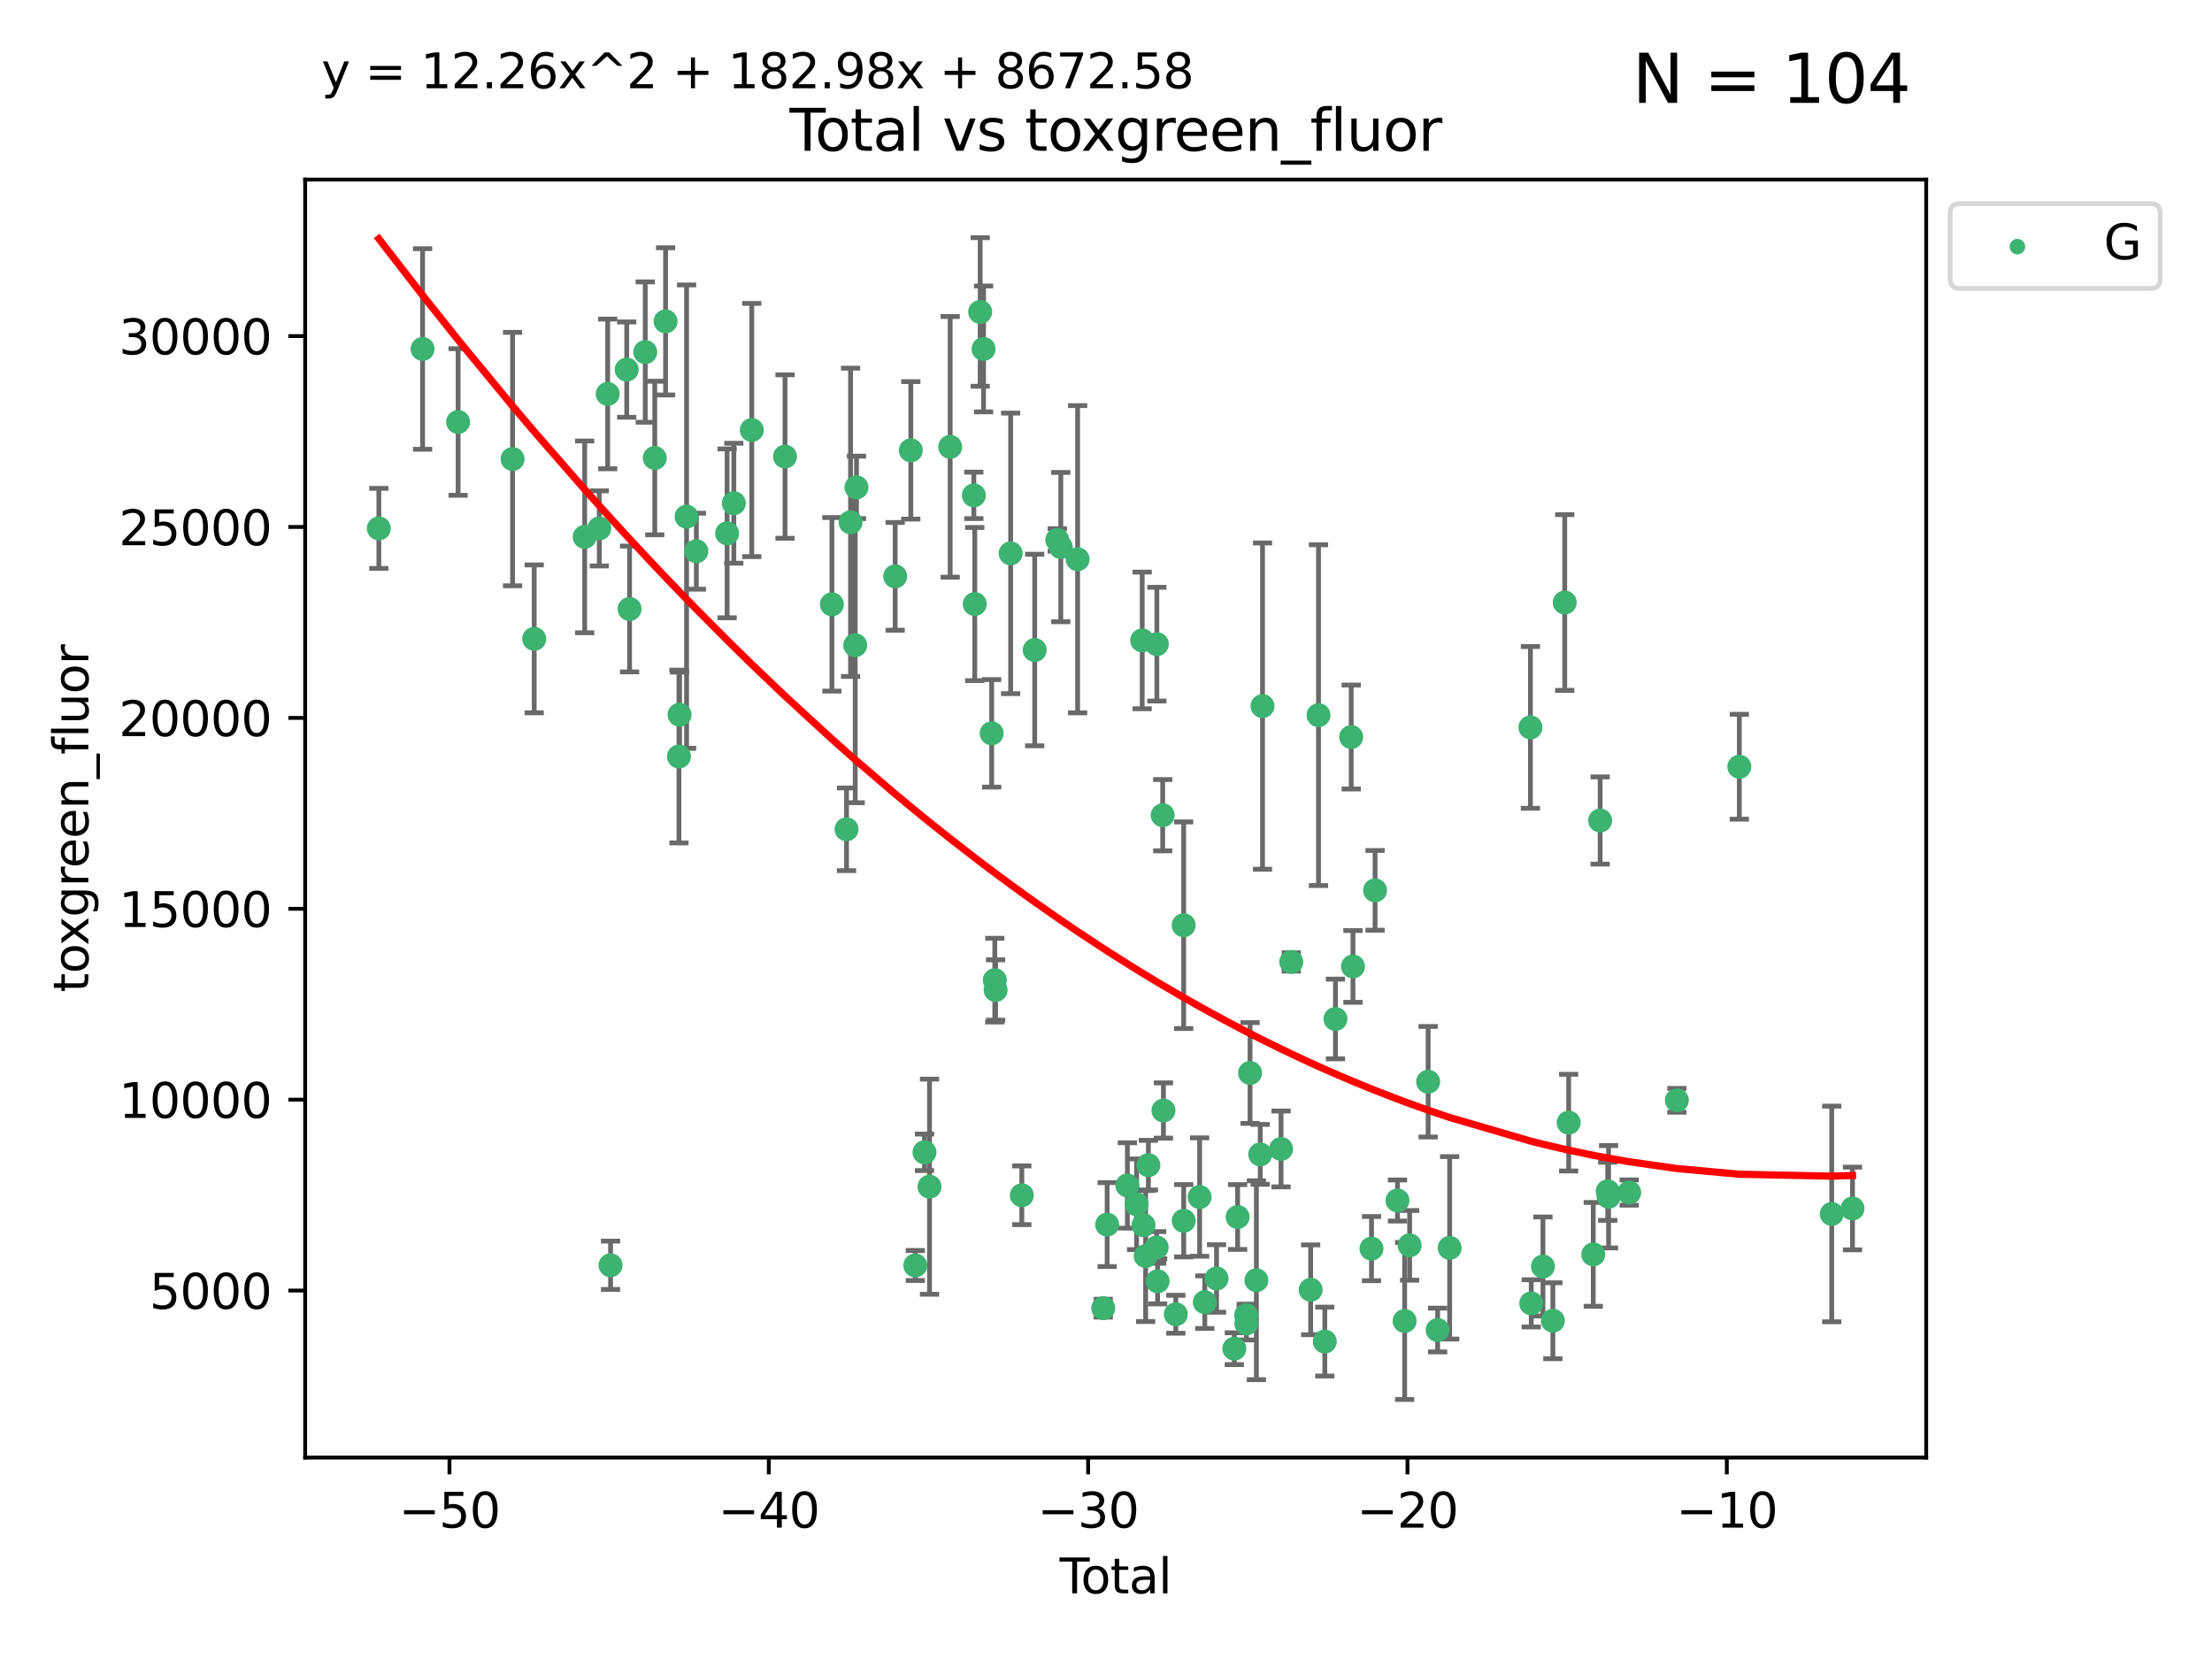 <?xml version="1.0" encoding="utf-8" standalone="no"?>
<!DOCTYPE svg PUBLIC "-//W3C//DTD SVG 1.1//EN"
  "http://www.w3.org/Graphics/SVG/1.1/DTD/svg11.dtd">
<svg xmlns:xlink="http://www.w3.org/1999/xlink" width="460.8pt" height="345.6pt" viewBox="0 0 460.8 345.6" xmlns="http://www.w3.org/2000/svg" version="1.1">
 <defs>
  <style type="text/css">*{stroke-linejoin: round; stroke-linecap: butt}</style>
 </defs>
 <g id="figure_1">
  <g id="patch_1">
   <path d="M 0 345.6 
L 460.8 345.6 
L 460.8 0 
L 0 0 
z
" style="fill: #ffffff"/>
  </g>
  <g id="axes_1">
   <g id="patch_2">
    <path d="M 63.571 303.64 
L 401.26 303.64 
L 401.26 37.411 
L 63.571 37.411 
z
" style="fill: #ffffff"/>
   </g>
   <g id="PathCollection_1">
    <defs>
     <path id="mae94b41c51" d="M 0 1.118 
C 0.297 1.118 0.581 1 0.791 0.791 
C 1 0.581 1.118 0.297 1.118 0 
C 1.118 -0.297 1 -0.581 0.791 -0.791 
C 0.581 -1 0.297 -1.118 0 -1.118 
C -0.297 -1.118 -0.581 -1 -0.791 -0.791 
C -1 -0.581 -1.118 -0.297 -1.118 0 
C -1.118 0.297 -1 0.581 -0.791 0.791 
C -0.581 1 -0.297 1.118 0 1.118 
z
" style="stroke: #3cb371"/>
    </defs>
    <g clip-path="url(#p32bc8e2448)">
     <use xlink:href="#mae94b41c51" x="78.921" y="110.074" style="fill: #3cb371; stroke: #3cb371"/>
     <use xlink:href="#mae94b41c51" x="88.034" y="72.698" style="fill: #3cb371; stroke: #3cb371"/>
     <use xlink:href="#mae94b41c51" x="95.431" y="87.909" style="fill: #3cb371; stroke: #3cb371"/>
     <use xlink:href="#mae94b41c51" x="106.779" y="95.63" style="fill: #3cb371; stroke: #3cb371"/>
     <use xlink:href="#mae94b41c51" x="111.287" y="133.084" style="fill: #3cb371; stroke: #3cb371"/>
     <use xlink:href="#mae94b41c51" x="121.8" y="111.846" style="fill: #3cb371; stroke: #3cb371"/>
     <use xlink:href="#mae94b41c51" x="124.844" y="110.076" style="fill: #3cb371; stroke: #3cb371"/>
     <use xlink:href="#mae94b41c51" x="126.591" y="82.06" style="fill: #3cb371; stroke: #3cb371"/>
     <use xlink:href="#mae94b41c51" x="127.192" y="263.577" style="fill: #3cb371; stroke: #3cb371"/>
     <use xlink:href="#mae94b41c51" x="130.556" y="76.993" style="fill: #3cb371; stroke: #3cb371"/>
     <use xlink:href="#mae94b41c51" x="131.152" y="126.862" style="fill: #3cb371; stroke: #3cb371"/>
     <use xlink:href="#mae94b41c51" x="134.417" y="73.346" style="fill: #3cb371; stroke: #3cb371"/>
     <use xlink:href="#mae94b41c51" x="136.403" y="95.413" style="fill: #3cb371; stroke: #3cb371"/>
     <use xlink:href="#mae94b41c51" x="138.654" y="66.944" style="fill: #3cb371; stroke: #3cb371"/>
     <use xlink:href="#mae94b41c51" x="141.442" y="157.6" style="fill: #3cb371; stroke: #3cb371"/>
     <use xlink:href="#mae94b41c51" x="141.564" y="148.882" style="fill: #3cb371; stroke: #3cb371"/>
     <use xlink:href="#mae94b41c51" x="143.025" y="107.623" style="fill: #3cb371; stroke: #3cb371"/>
     <use xlink:href="#mae94b41c51" x="145.066" y="114.828" style="fill: #3cb371; stroke: #3cb371"/>
     <use xlink:href="#mae94b41c51" x="151.469" y="111.104" style="fill: #3cb371; stroke: #3cb371"/>
     <use xlink:href="#mae94b41c51" x="152.868" y="104.829" style="fill: #3cb371; stroke: #3cb371"/>
     <use xlink:href="#mae94b41c51" x="156.61" y="89.577" style="fill: #3cb371; stroke: #3cb371"/>
     <use xlink:href="#mae94b41c51" x="163.533" y="95.112" style="fill: #3cb371; stroke: #3cb371"/>
     <use xlink:href="#mae94b41c51" x="173.299" y="125.895" style="fill: #3cb371; stroke: #3cb371"/>
     <use xlink:href="#mae94b41c51" x="176.348" y="172.753" style="fill: #3cb371; stroke: #3cb371"/>
     <use xlink:href="#mae94b41c51" x="177.187" y="108.804" style="fill: #3cb371; stroke: #3cb371"/>
     <use xlink:href="#mae94b41c51" x="178.157" y="134.412" style="fill: #3cb371; stroke: #3cb371"/>
     <use xlink:href="#mae94b41c51" x="178.418" y="101.527" style="fill: #3cb371; stroke: #3cb371"/>
     <use xlink:href="#mae94b41c51" x="186.483" y="120.063" style="fill: #3cb371; stroke: #3cb371"/>
     <use xlink:href="#mae94b41c51" x="189.737" y="93.821" style="fill: #3cb371; stroke: #3cb371"/>
     <use xlink:href="#mae94b41c51" x="190.676" y="263.623" style="fill: #3cb371; stroke: #3cb371"/>
     <use xlink:href="#mae94b41c51" x="192.59" y="240.046" style="fill: #3cb371; stroke: #3cb371"/>
     <use xlink:href="#mae94b41c51" x="193.635" y="247.209" style="fill: #3cb371; stroke: #3cb371"/>
     <use xlink:href="#mae94b41c51" x="197.939" y="93.09" style="fill: #3cb371; stroke: #3cb371"/>
     <use xlink:href="#mae94b41c51" x="202.868" y="103.191" style="fill: #3cb371; stroke: #3cb371"/>
     <use xlink:href="#mae94b41c51" x="203.06" y="125.836" style="fill: #3cb371; stroke: #3cb371"/>
     <use xlink:href="#mae94b41c51" x="204.192" y="64.985" style="fill: #3cb371; stroke: #3cb371"/>
     <use xlink:href="#mae94b41c51" x="204.894" y="72.689" style="fill: #3cb371; stroke: #3cb371"/>
     <use xlink:href="#mae94b41c51" x="206.587" y="152.767" style="fill: #3cb371; stroke: #3cb371"/>
     <use xlink:href="#mae94b41c51" x="207.235" y="204.181" style="fill: #3cb371; stroke: #3cb371"/>
     <use xlink:href="#mae94b41c51" x="207.402" y="206.232" style="fill: #3cb371; stroke: #3cb371"/>
     <use xlink:href="#mae94b41c51" x="210.536" y="115.28" style="fill: #3cb371; stroke: #3cb371"/>
     <use xlink:href="#mae94b41c51" x="212.862" y="248.998" style="fill: #3cb371; stroke: #3cb371"/>
     <use xlink:href="#mae94b41c51" x="215.547" y="135.41" style="fill: #3cb371; stroke: #3cb371"/>
     <use xlink:href="#mae94b41c51" x="220.251" y="112.471" style="fill: #3cb371; stroke: #3cb371"/>
     <use xlink:href="#mae94b41c51" x="220.984" y="113.97" style="fill: #3cb371; stroke: #3cb371"/>
     <use xlink:href="#mae94b41c51" x="224.488" y="116.499" style="fill: #3cb371; stroke: #3cb371"/>
     <use xlink:href="#mae94b41c51" x="229.827" y="272.516" style="fill: #3cb371; stroke: #3cb371"/>
     <use xlink:href="#mae94b41c51" x="230.639" y="255.106" style="fill: #3cb371; stroke: #3cb371"/>
     <use xlink:href="#mae94b41c51" x="234.853" y="246.948" style="fill: #3cb371; stroke: #3cb371"/>
     <use xlink:href="#mae94b41c51" x="236.771" y="250.872" style="fill: #3cb371; stroke: #3cb371"/>
     <use xlink:href="#mae94b41c51" x="237.939" y="133.409" style="fill: #3cb371; stroke: #3cb371"/>
     <use xlink:href="#mae94b41c51" x="238.211" y="255.234" style="fill: #3cb371; stroke: #3cb371"/>
     <use xlink:href="#mae94b41c51" x="238.66" y="261.655" style="fill: #3cb371; stroke: #3cb371"/>
     <use xlink:href="#mae94b41c51" x="239.227" y="242.725" style="fill: #3cb371; stroke: #3cb371"/>
     <use xlink:href="#mae94b41c51" x="240.951" y="259.862" style="fill: #3cb371; stroke: #3cb371"/>
     <use xlink:href="#mae94b41c51" x="240.994" y="134.191" style="fill: #3cb371; stroke: #3cb371"/>
     <use xlink:href="#mae94b41c51" x="241.154" y="266.917" style="fill: #3cb371; stroke: #3cb371"/>
     <use xlink:href="#mae94b41c51" x="242.209" y="169.818" style="fill: #3cb371; stroke: #3cb371"/>
     <use xlink:href="#mae94b41c51" x="242.364" y="231.34" style="fill: #3cb371; stroke: #3cb371"/>
     <use xlink:href="#mae94b41c51" x="244.944" y="273.788" style="fill: #3cb371; stroke: #3cb371"/>
     <use xlink:href="#mae94b41c51" x="246.579" y="192.741" style="fill: #3cb371; stroke: #3cb371"/>
     <use xlink:href="#mae94b41c51" x="246.589" y="254.31" style="fill: #3cb371; stroke: #3cb371"/>
     <use xlink:href="#mae94b41c51" x="249.904" y="249.369" style="fill: #3cb371; stroke: #3cb371"/>
     <use xlink:href="#mae94b41c51" x="250.982" y="271.263" style="fill: #3cb371; stroke: #3cb371"/>
     <use xlink:href="#mae94b41c51" x="253.43" y="266.326" style="fill: #3cb371; stroke: #3cb371"/>
     <use xlink:href="#mae94b41c51" x="257.133" y="280.956" style="fill: #3cb371; stroke: #3cb371"/>
     <use xlink:href="#mae94b41c51" x="257.82" y="253.524" style="fill: #3cb371; stroke: #3cb371"/>
     <use xlink:href="#mae94b41c51" x="259.608" y="273.977" style="fill: #3cb371; stroke: #3cb371"/>
     <use xlink:href="#mae94b41c51" x="259.636" y="275.699" style="fill: #3cb371; stroke: #3cb371"/>
     <use xlink:href="#mae94b41c51" x="260.408" y="223.522" style="fill: #3cb371; stroke: #3cb371"/>
     <use xlink:href="#mae94b41c51" x="261.731" y="266.697" style="fill: #3cb371; stroke: #3cb371"/>
     <use xlink:href="#mae94b41c51" x="262.525" y="240.479" style="fill: #3cb371; stroke: #3cb371"/>
     <use xlink:href="#mae94b41c51" x="263.007" y="147.093" style="fill: #3cb371; stroke: #3cb371"/>
     <use xlink:href="#mae94b41c51" x="266.864" y="239.347" style="fill: #3cb371; stroke: #3cb371"/>
     <use xlink:href="#mae94b41c51" x="268.995" y="200.389" style="fill: #3cb371; stroke: #3cb371"/>
     <use xlink:href="#mae94b41c51" x="273.038" y="268.692" style="fill: #3cb371; stroke: #3cb371"/>
     <use xlink:href="#mae94b41c51" x="274.666" y="148.977" style="fill: #3cb371; stroke: #3cb371"/>
     <use xlink:href="#mae94b41c51" x="275.977" y="279.474" style="fill: #3cb371; stroke: #3cb371"/>
     <use xlink:href="#mae94b41c51" x="278.2" y="212.273" style="fill: #3cb371; stroke: #3cb371"/>
     <use xlink:href="#mae94b41c51" x="281.485" y="153.538" style="fill: #3cb371; stroke: #3cb371"/>
     <use xlink:href="#mae94b41c51" x="281.846" y="201.325" style="fill: #3cb371; stroke: #3cb371"/>
     <use xlink:href="#mae94b41c51" x="285.709" y="260.109" style="fill: #3cb371; stroke: #3cb371"/>
     <use xlink:href="#mae94b41c51" x="286.452" y="185.479" style="fill: #3cb371; stroke: #3cb371"/>
     <use xlink:href="#mae94b41c51" x="291.12" y="250.086" style="fill: #3cb371; stroke: #3cb371"/>
     <use xlink:href="#mae94b41c51" x="292.616" y="275.187" style="fill: #3cb371; stroke: #3cb371"/>
     <use xlink:href="#mae94b41c51" x="293.657" y="259.427" style="fill: #3cb371; stroke: #3cb371"/>
     <use xlink:href="#mae94b41c51" x="297.507" y="225.345" style="fill: #3cb371; stroke: #3cb371"/>
     <use xlink:href="#mae94b41c51" x="299.487" y="277.071" style="fill: #3cb371; stroke: #3cb371"/>
     <use xlink:href="#mae94b41c51" x="301.99" y="259.954" style="fill: #3cb371; stroke: #3cb371"/>
     <use xlink:href="#mae94b41c51" x="318.814" y="151.527" style="fill: #3cb371; stroke: #3cb371"/>
     <use xlink:href="#mae94b41c51" x="318.983" y="271.516" style="fill: #3cb371; stroke: #3cb371"/>
     <use xlink:href="#mae94b41c51" x="321.424" y="263.832" style="fill: #3cb371; stroke: #3cb371"/>
     <use xlink:href="#mae94b41c51" x="323.49" y="275.135" style="fill: #3cb371; stroke: #3cb371"/>
     <use xlink:href="#mae94b41c51" x="325.963" y="125.513" style="fill: #3cb371; stroke: #3cb371"/>
     <use xlink:href="#mae94b41c51" x="326.783" y="233.862" style="fill: #3cb371; stroke: #3cb371"/>
     <use xlink:href="#mae94b41c51" x="331.904" y="261.313" style="fill: #3cb371; stroke: #3cb371"/>
     <use xlink:href="#mae94b41c51" x="333.34" y="170.93" style="fill: #3cb371; stroke: #3cb371"/>
     <use xlink:href="#mae94b41c51" x="334.921" y="248.166" style="fill: #3cb371; stroke: #3cb371"/>
     <use xlink:href="#mae94b41c51" x="335.094" y="249.308" style="fill: #3cb371; stroke: #3cb371"/>
     <use xlink:href="#mae94b41c51" x="339.39" y="248.43" style="fill: #3cb371; stroke: #3cb371"/>
     <use xlink:href="#mae94b41c51" x="349.323" y="229.213" style="fill: #3cb371; stroke: #3cb371"/>
     <use xlink:href="#mae94b41c51" x="362.334" y="159.725" style="fill: #3cb371; stroke: #3cb371"/>
     <use xlink:href="#mae94b41c51" x="381.585" y="252.891" style="fill: #3cb371; stroke: #3cb371"/>
     <use xlink:href="#mae94b41c51" x="385.911" y="251.751" style="fill: #3cb371; stroke: #3cb371"/>
    </g>
   </g>
   <g id="matplotlib.axis_1">
    <g id="xtick_1">
     <g id="line2d_1">
      <defs>
       <path id="mac553f79b2" d="M 0 0 
L 0 3.5 
" style="stroke: #000000; stroke-width: 0.8"/>
      </defs>
      <g>
       <use xlink:href="#mac553f79b2" x="93.632" y="303.64" style="stroke: #000000; stroke-width: 0.8"/>
      </g>
     </g>
     <g id="text_1">
      <!-- −50 -->
      <g transform="translate(83.08 318.238)scale(0.1 -0.1)">
       <defs>
        <path id="DejaVuSans-2212" d="M 678 2272 
L 4684 2272 
L 4684 1741 
L 678 1741 
L 678 2272 
z
" transform="scale(0.016)"/>
        <path id="DejaVuSans-35" d="M 691 4666 
L 3169 4666 
L 3169 4134 
L 1269 4134 
L 1269 2991 
Q 1406 3038 1543 3061 
Q 1681 3084 1819 3084 
Q 2600 3084 3056 2656 
Q 3513 2228 3513 1497 
Q 3513 744 3044 326 
Q 2575 -91 1722 -91 
Q 1428 -91 1123 -41 
Q 819 9 494 109 
L 494 744 
Q 775 591 1075 516 
Q 1375 441 1709 441 
Q 2250 441 2565 725 
Q 2881 1009 2881 1497 
Q 2881 1984 2565 2268 
Q 2250 2553 1709 2553 
Q 1456 2553 1204 2497 
Q 953 2441 691 2322 
L 691 4666 
z
" transform="scale(0.016)"/>
        <path id="DejaVuSans-30" d="M 2034 4250 
Q 1547 4250 1301 3770 
Q 1056 3291 1056 2328 
Q 1056 1369 1301 889 
Q 1547 409 2034 409 
Q 2525 409 2770 889 
Q 3016 1369 3016 2328 
Q 3016 3291 2770 3770 
Q 2525 4250 2034 4250 
z
M 2034 4750 
Q 2819 4750 3233 4129 
Q 3647 3509 3647 2328 
Q 3647 1150 3233 529 
Q 2819 -91 2034 -91 
Q 1250 -91 836 529 
Q 422 1150 422 2328 
Q 422 3509 836 4129 
Q 1250 4750 2034 4750 
z
" transform="scale(0.016)"/>
       </defs>
       <use xlink:href="#DejaVuSans-2212"/>
       <use xlink:href="#DejaVuSans-35" x="83.789"/>
       <use xlink:href="#DejaVuSans-30" x="147.412"/>
      </g>
     </g>
    </g>
    <g id="xtick_2">
     <g id="line2d_2">
      <g>
       <use xlink:href="#mac553f79b2" x="160.156" y="303.64" style="stroke: #000000; stroke-width: 0.8"/>
      </g>
     </g>
     <g id="text_2">
      <!-- −40 -->
      <g transform="translate(149.604 318.238)scale(0.1 -0.1)">
       <defs>
        <path id="DejaVuSans-34" d="M 2419 4116 
L 825 1625 
L 2419 1625 
L 2419 4116 
z
M 2253 4666 
L 3047 4666 
L 3047 1625 
L 3713 1625 
L 3713 1100 
L 3047 1100 
L 3047 0 
L 2419 0 
L 2419 1100 
L 313 1100 
L 313 1709 
L 2253 4666 
z
" transform="scale(0.016)"/>
       </defs>
       <use xlink:href="#DejaVuSans-2212"/>
       <use xlink:href="#DejaVuSans-34" x="83.789"/>
       <use xlink:href="#DejaVuSans-30" x="147.412"/>
      </g>
     </g>
    </g>
    <g id="xtick_3">
     <g id="line2d_3">
      <g>
       <use xlink:href="#mac553f79b2" x="226.68" y="303.64" style="stroke: #000000; stroke-width: 0.8"/>
      </g>
     </g>
     <g id="text_3">
      <!-- −30 -->
      <g transform="translate(216.127 318.238)scale(0.1 -0.1)">
       <defs>
        <path id="DejaVuSans-33" d="M 2597 2516 
Q 3050 2419 3304 2112 
Q 3559 1806 3559 1356 
Q 3559 666 3084 287 
Q 2609 -91 1734 -91 
Q 1441 -91 1130 -33 
Q 819 25 488 141 
L 488 750 
Q 750 597 1062 519 
Q 1375 441 1716 441 
Q 2309 441 2620 675 
Q 2931 909 2931 1356 
Q 2931 1769 2642 2001 
Q 2353 2234 1838 2234 
L 1294 2234 
L 1294 2753 
L 1863 2753 
Q 2328 2753 2575 2939 
Q 2822 3125 2822 3475 
Q 2822 3834 2567 4026 
Q 2313 4219 1838 4219 
Q 1578 4219 1281 4162 
Q 984 4106 628 3988 
L 628 4550 
Q 988 4650 1302 4700 
Q 1616 4750 1894 4750 
Q 2613 4750 3031 4423 
Q 3450 4097 3450 3541 
Q 3450 3153 3228 2886 
Q 3006 2619 2597 2516 
z
" transform="scale(0.016)"/>
       </defs>
       <use xlink:href="#DejaVuSans-2212"/>
       <use xlink:href="#DejaVuSans-33" x="83.789"/>
       <use xlink:href="#DejaVuSans-30" x="147.412"/>
      </g>
     </g>
    </g>
    <g id="xtick_4">
     <g id="line2d_4">
      <g>
       <use xlink:href="#mac553f79b2" x="293.203" y="303.64" style="stroke: #000000; stroke-width: 0.8"/>
      </g>
     </g>
     <g id="text_4">
      <!-- −20 -->
      <g transform="translate(282.651 318.238)scale(0.1 -0.1)">
       <defs>
        <path id="DejaVuSans-32" d="M 1228 531 
L 3431 531 
L 3431 0 
L 469 0 
L 469 531 
Q 828 903 1448 1529 
Q 2069 2156 2228 2338 
Q 2531 2678 2651 2914 
Q 2772 3150 2772 3378 
Q 2772 3750 2511 3984 
Q 2250 4219 1831 4219 
Q 1534 4219 1204 4116 
Q 875 4013 500 3803 
L 500 4441 
Q 881 4594 1212 4672 
Q 1544 4750 1819 4750 
Q 2544 4750 2975 4387 
Q 3406 4025 3406 3419 
Q 3406 3131 3298 2873 
Q 3191 2616 2906 2266 
Q 2828 2175 2409 1742 
Q 1991 1309 1228 531 
z
" transform="scale(0.016)"/>
       </defs>
       <use xlink:href="#DejaVuSans-2212"/>
       <use xlink:href="#DejaVuSans-32" x="83.789"/>
       <use xlink:href="#DejaVuSans-30" x="147.412"/>
      </g>
     </g>
    </g>
    <g id="xtick_5">
     <g id="line2d_5">
      <g>
       <use xlink:href="#mac553f79b2" x="359.727" y="303.64" style="stroke: #000000; stroke-width: 0.8"/>
      </g>
     </g>
     <g id="text_5">
      <!-- −10 -->
      <g transform="translate(349.174 318.238)scale(0.1 -0.1)">
       <defs>
        <path id="DejaVuSans-31" d="M 794 531 
L 1825 531 
L 1825 4091 
L 703 3866 
L 703 4441 
L 1819 4666 
L 2450 4666 
L 2450 531 
L 3481 531 
L 3481 0 
L 794 0 
L 794 531 
z
" transform="scale(0.016)"/>
       </defs>
       <use xlink:href="#DejaVuSans-2212"/>
       <use xlink:href="#DejaVuSans-31" x="83.789"/>
       <use xlink:href="#DejaVuSans-30" x="147.412"/>
      </g>
     </g>
    </g>
    <g id="text_6">
     <!-- Total -->
     <g transform="translate(220.739 331.917)scale(0.1 -0.1)">
      <defs>
       <path id="DejaVuSans-54" d="M -19 4666 
L 3928 4666 
L 3928 4134 
L 2272 4134 
L 2272 0 
L 1638 0 
L 1638 4134 
L -19 4134 
L -19 4666 
z
" transform="scale(0.016)"/>
       <path id="DejaVuSans-6f" d="M 1959 3097 
Q 1497 3097 1228 2736 
Q 959 2375 959 1747 
Q 959 1119 1226 758 
Q 1494 397 1959 397 
Q 2419 397 2687 759 
Q 2956 1122 2956 1747 
Q 2956 2369 2687 2733 
Q 2419 3097 1959 3097 
z
M 1959 3584 
Q 2709 3584 3137 3096 
Q 3566 2609 3566 1747 
Q 3566 888 3137 398 
Q 2709 -91 1959 -91 
Q 1206 -91 779 398 
Q 353 888 353 1747 
Q 353 2609 779 3096 
Q 1206 3584 1959 3584 
z
" transform="scale(0.016)"/>
       <path id="DejaVuSans-74" d="M 1172 4494 
L 1172 3500 
L 2356 3500 
L 2356 3053 
L 1172 3053 
L 1172 1153 
Q 1172 725 1289 603 
Q 1406 481 1766 481 
L 2356 481 
L 2356 0 
L 1766 0 
Q 1100 0 847 248 
Q 594 497 594 1153 
L 594 3053 
L 172 3053 
L 172 3500 
L 594 3500 
L 594 4494 
L 1172 4494 
z
" transform="scale(0.016)"/>
       <path id="DejaVuSans-61" d="M 2194 1759 
Q 1497 1759 1228 1600 
Q 959 1441 959 1056 
Q 959 750 1161 570 
Q 1363 391 1709 391 
Q 2188 391 2477 730 
Q 2766 1069 2766 1631 
L 2766 1759 
L 2194 1759 
z
M 3341 1997 
L 3341 0 
L 2766 0 
L 2766 531 
Q 2569 213 2275 61 
Q 1981 -91 1556 -91 
Q 1019 -91 701 211 
Q 384 513 384 1019 
Q 384 1609 779 1909 
Q 1175 2209 1959 2209 
L 2766 2209 
L 2766 2266 
Q 2766 2663 2505 2880 
Q 2244 3097 1772 3097 
Q 1472 3097 1187 3025 
Q 903 2953 641 2809 
L 641 3341 
Q 956 3463 1253 3523 
Q 1550 3584 1831 3584 
Q 2591 3584 2966 3190 
Q 3341 2797 3341 1997 
z
" transform="scale(0.016)"/>
       <path id="DejaVuSans-6c" d="M 603 4863 
L 1178 4863 
L 1178 0 
L 603 0 
L 603 4863 
z
" transform="scale(0.016)"/>
      </defs>
      <use xlink:href="#DejaVuSans-54"/>
      <use xlink:href="#DejaVuSans-6f" x="44.084"/>
      <use xlink:href="#DejaVuSans-74" x="105.266"/>
      <use xlink:href="#DejaVuSans-61" x="144.475"/>
      <use xlink:href="#DejaVuSans-6c" x="205.754"/>
     </g>
    </g>
   </g>
   <g id="matplotlib.axis_2">
    <g id="ytick_1">
     <g id="line2d_6">
      <defs>
       <path id="me9ffbbda3b" d="M 0 0 
L -3.5 0 
" style="stroke: #000000; stroke-width: 0.8"/>
      </defs>
      <g>
       <use xlink:href="#me9ffbbda3b" x="63.571" y="268.846" style="stroke: #000000; stroke-width: 0.8"/>
      </g>
     </g>
     <g id="text_7">
      <!-- 5000 -->
      <g transform="translate(31.121 272.645)scale(0.1 -0.1)">
       <use xlink:href="#DejaVuSans-35"/>
       <use xlink:href="#DejaVuSans-30" x="63.623"/>
       <use xlink:href="#DejaVuSans-30" x="127.246"/>
       <use xlink:href="#DejaVuSans-30" x="190.869"/>
      </g>
     </g>
    </g>
    <g id="ytick_2">
     <g id="line2d_7">
      <g>
       <use xlink:href="#me9ffbbda3b" x="63.571" y="229.08" style="stroke: #000000; stroke-width: 0.8"/>
      </g>
     </g>
     <g id="text_8">
      <!-- 10000 -->
      <g transform="translate(24.759 232.879)scale(0.1 -0.1)">
       <use xlink:href="#DejaVuSans-31"/>
       <use xlink:href="#DejaVuSans-30" x="63.623"/>
       <use xlink:href="#DejaVuSans-30" x="127.246"/>
       <use xlink:href="#DejaVuSans-30" x="190.869"/>
       <use xlink:href="#DejaVuSans-30" x="254.492"/>
      </g>
     </g>
    </g>
    <g id="ytick_3">
     <g id="line2d_8">
      <g>
       <use xlink:href="#me9ffbbda3b" x="63.571" y="189.313" style="stroke: #000000; stroke-width: 0.8"/>
      </g>
     </g>
     <g id="text_9">
      <!-- 15000 -->
      <g transform="translate(24.759 193.112)scale(0.1 -0.1)">
       <use xlink:href="#DejaVuSans-31"/>
       <use xlink:href="#DejaVuSans-35" x="63.623"/>
       <use xlink:href="#DejaVuSans-30" x="127.246"/>
       <use xlink:href="#DejaVuSans-30" x="190.869"/>
       <use xlink:href="#DejaVuSans-30" x="254.492"/>
      </g>
     </g>
    </g>
    <g id="ytick_4">
     <g id="line2d_9">
      <g>
       <use xlink:href="#me9ffbbda3b" x="63.571" y="149.547" style="stroke: #000000; stroke-width: 0.8"/>
      </g>
     </g>
     <g id="text_10">
      <!-- 20000 -->
      <g transform="translate(24.759 153.346)scale(0.1 -0.1)">
       <use xlink:href="#DejaVuSans-32"/>
       <use xlink:href="#DejaVuSans-30" x="63.623"/>
       <use xlink:href="#DejaVuSans-30" x="127.246"/>
       <use xlink:href="#DejaVuSans-30" x="190.869"/>
       <use xlink:href="#DejaVuSans-30" x="254.492"/>
      </g>
     </g>
    </g>
    <g id="ytick_5">
     <g id="line2d_10">
      <g>
       <use xlink:href="#me9ffbbda3b" x="63.571" y="109.78" style="stroke: #000000; stroke-width: 0.8"/>
      </g>
     </g>
     <g id="text_11">
      <!-- 25000 -->
      <g transform="translate(24.759 113.579)scale(0.1 -0.1)">
       <use xlink:href="#DejaVuSans-32"/>
       <use xlink:href="#DejaVuSans-35" x="63.623"/>
       <use xlink:href="#DejaVuSans-30" x="127.246"/>
       <use xlink:href="#DejaVuSans-30" x="190.869"/>
       <use xlink:href="#DejaVuSans-30" x="254.492"/>
      </g>
     </g>
    </g>
    <g id="ytick_6">
     <g id="line2d_11">
      <g>
       <use xlink:href="#me9ffbbda3b" x="63.571" y="70.014" style="stroke: #000000; stroke-width: 0.8"/>
      </g>
     </g>
     <g id="text_12">
      <!-- 30000 -->
      <g transform="translate(24.759 73.813)scale(0.1 -0.1)">
       <use xlink:href="#DejaVuSans-33"/>
       <use xlink:href="#DejaVuSans-30" x="63.623"/>
       <use xlink:href="#DejaVuSans-30" x="127.246"/>
       <use xlink:href="#DejaVuSans-30" x="190.869"/>
       <use xlink:href="#DejaVuSans-30" x="254.492"/>
      </g>
     </g>
    </g>
    <g id="text_13">
     <!-- toxgreen_fluor -->
     <g transform="translate(18.401 206.72)rotate(-90)scale(0.1 -0.1)">
      <defs>
       <path id="DejaVuSans-78" d="M 3513 3500 
L 2247 1797 
L 3578 0 
L 2900 0 
L 1881 1375 
L 863 0 
L 184 0 
L 1544 1831 
L 300 3500 
L 978 3500 
L 1906 2253 
L 2834 3500 
L 3513 3500 
z
" transform="scale(0.016)"/>
       <path id="DejaVuSans-67" d="M 2906 1791 
Q 2906 2416 2648 2759 
Q 2391 3103 1925 3103 
Q 1463 3103 1205 2759 
Q 947 2416 947 1791 
Q 947 1169 1205 825 
Q 1463 481 1925 481 
Q 2391 481 2648 825 
Q 2906 1169 2906 1791 
z
M 3481 434 
Q 3481 -459 3084 -895 
Q 2688 -1331 1869 -1331 
Q 1566 -1331 1297 -1286 
Q 1028 -1241 775 -1147 
L 775 -588 
Q 1028 -725 1275 -790 
Q 1522 -856 1778 -856 
Q 2344 -856 2625 -561 
Q 2906 -266 2906 331 
L 2906 616 
Q 2728 306 2450 153 
Q 2172 0 1784 0 
Q 1141 0 747 490 
Q 353 981 353 1791 
Q 353 2603 747 3093 
Q 1141 3584 1784 3584 
Q 2172 3584 2450 3431 
Q 2728 3278 2906 2969 
L 2906 3500 
L 3481 3500 
L 3481 434 
z
" transform="scale(0.016)"/>
       <path id="DejaVuSans-72" d="M 2631 2963 
Q 2534 3019 2420 3045 
Q 2306 3072 2169 3072 
Q 1681 3072 1420 2755 
Q 1159 2438 1159 1844 
L 1159 0 
L 581 0 
L 581 3500 
L 1159 3500 
L 1159 2956 
Q 1341 3275 1631 3429 
Q 1922 3584 2338 3584 
Q 2397 3584 2469 3576 
Q 2541 3569 2628 3553 
L 2631 2963 
z
" transform="scale(0.016)"/>
       <path id="DejaVuSans-65" d="M 3597 1894 
L 3597 1613 
L 953 1613 
Q 991 1019 1311 708 
Q 1631 397 2203 397 
Q 2534 397 2845 478 
Q 3156 559 3463 722 
L 3463 178 
Q 3153 47 2828 -22 
Q 2503 -91 2169 -91 
Q 1331 -91 842 396 
Q 353 884 353 1716 
Q 353 2575 817 3079 
Q 1281 3584 2069 3584 
Q 2775 3584 3186 3129 
Q 3597 2675 3597 1894 
z
M 3022 2063 
Q 3016 2534 2758 2815 
Q 2500 3097 2075 3097 
Q 1594 3097 1305 2825 
Q 1016 2553 972 2059 
L 3022 2063 
z
" transform="scale(0.016)"/>
       <path id="DejaVuSans-6e" d="M 3513 2113 
L 3513 0 
L 2938 0 
L 2938 2094 
Q 2938 2591 2744 2837 
Q 2550 3084 2163 3084 
Q 1697 3084 1428 2787 
Q 1159 2491 1159 1978 
L 1159 0 
L 581 0 
L 581 3500 
L 1159 3500 
L 1159 2956 
Q 1366 3272 1645 3428 
Q 1925 3584 2291 3584 
Q 2894 3584 3203 3211 
Q 3513 2838 3513 2113 
z
" transform="scale(0.016)"/>
       <path id="DejaVuSans-5f" d="M 3263 -1063 
L 3263 -1509 
L -63 -1509 
L -63 -1063 
L 3263 -1063 
z
" transform="scale(0.016)"/>
       <path id="DejaVuSans-66" d="M 2375 4863 
L 2375 4384 
L 1825 4384 
Q 1516 4384 1395 4259 
Q 1275 4134 1275 3809 
L 1275 3500 
L 2222 3500 
L 2222 3053 
L 1275 3053 
L 1275 0 
L 697 0 
L 697 3053 
L 147 3053 
L 147 3500 
L 697 3500 
L 697 3744 
Q 697 4328 969 4595 
Q 1241 4863 1831 4863 
L 2375 4863 
z
" transform="scale(0.016)"/>
       <path id="DejaVuSans-75" d="M 544 1381 
L 544 3500 
L 1119 3500 
L 1119 1403 
Q 1119 906 1312 657 
Q 1506 409 1894 409 
Q 2359 409 2629 706 
Q 2900 1003 2900 1516 
L 2900 3500 
L 3475 3500 
L 3475 0 
L 2900 0 
L 2900 538 
Q 2691 219 2414 64 
Q 2138 -91 1772 -91 
Q 1169 -91 856 284 
Q 544 659 544 1381 
z
M 1991 3584 
L 1991 3584 
z
" transform="scale(0.016)"/>
      </defs>
      <use xlink:href="#DejaVuSans-74"/>
      <use xlink:href="#DejaVuSans-6f" x="39.209"/>
      <use xlink:href="#DejaVuSans-78" x="97.266"/>
      <use xlink:href="#DejaVuSans-67" x="156.445"/>
      <use xlink:href="#DejaVuSans-72" x="219.922"/>
      <use xlink:href="#DejaVuSans-65" x="258.785"/>
      <use xlink:href="#DejaVuSans-65" x="320.309"/>
      <use xlink:href="#DejaVuSans-6e" x="381.832"/>
      <use xlink:href="#DejaVuSans-5f" x="445.211"/>
      <use xlink:href="#DejaVuSans-66" x="495.211"/>
      <use xlink:href="#DejaVuSans-6c" x="530.416"/>
      <use xlink:href="#DejaVuSans-75" x="558.199"/>
      <use xlink:href="#DejaVuSans-6f" x="621.578"/>
      <use xlink:href="#DejaVuSans-72" x="682.76"/>
     </g>
    </g>
   </g>
   <g id="LineCollection_1">
    <path d="M 78.921 118.412 
L 78.921 101.736 
" clip-path="url(#p32bc8e2448)" style="fill: none; stroke: #696969"/>
    <path d="M 88.034 93.593 
L 88.034 51.803 
" clip-path="url(#p32bc8e2448)" style="fill: none; stroke: #696969"/>
    <path d="M 95.431 103.178 
L 95.431 72.64 
" clip-path="url(#p32bc8e2448)" style="fill: none; stroke: #696969"/>
    <path d="M 106.779 122.022 
L 106.779 69.239 
" clip-path="url(#p32bc8e2448)" style="fill: none; stroke: #696969"/>
    <path d="M 111.287 148.487 
L 111.287 117.682 
" clip-path="url(#p32bc8e2448)" style="fill: none; stroke: #696969"/>
    <path d="M 121.8 131.82 
L 121.8 91.873 
" clip-path="url(#p32bc8e2448)" style="fill: none; stroke: #696969"/>
    <path d="M 124.844 117.894 
L 124.844 102.257 
" clip-path="url(#p32bc8e2448)" style="fill: none; stroke: #696969"/>
    <path d="M 126.591 97.653 
L 126.591 66.468 
" clip-path="url(#p32bc8e2448)" style="fill: none; stroke: #696969"/>
    <path d="M 127.192 268.608 
L 127.192 258.547 
" clip-path="url(#p32bc8e2448)" style="fill: none; stroke: #696969"/>
    <path d="M 130.556 86.92 
L 130.556 67.067 
" clip-path="url(#p32bc8e2448)" style="fill: none; stroke: #696969"/>
    <path d="M 131.152 139.968 
L 131.152 113.756 
" clip-path="url(#p32bc8e2448)" style="fill: none; stroke: #696969"/>
    <path d="M 134.417 87.966 
L 134.417 58.725 
" clip-path="url(#p32bc8e2448)" style="fill: none; stroke: #696969"/>
    <path d="M 136.403 111.409 
L 136.403 79.416 
" clip-path="url(#p32bc8e2448)" style="fill: none; stroke: #696969"/>
    <path d="M 138.654 82.279 
L 138.654 51.61 
" clip-path="url(#p32bc8e2448)" style="fill: none; stroke: #696969"/>
    <path d="M 141.442 175.594 
L 141.442 139.606 
" clip-path="url(#p32bc8e2448)" style="fill: none; stroke: #696969"/>
    <path d="M 141.564 157.77 
L 141.564 139.995 
" clip-path="url(#p32bc8e2448)" style="fill: none; stroke: #696969"/>
    <path d="M 143.025 155.886 
L 143.025 59.359 
" clip-path="url(#p32bc8e2448)" style="fill: none; stroke: #696969"/>
    <path d="M 145.066 122.74 
L 145.066 106.916 
" clip-path="url(#p32bc8e2448)" style="fill: none; stroke: #696969"/>
    <path d="M 151.469 128.692 
L 151.469 93.515 
" clip-path="url(#p32bc8e2448)" style="fill: none; stroke: #696969"/>
    <path d="M 152.868 117.318 
L 152.868 92.34 
" clip-path="url(#p32bc8e2448)" style="fill: none; stroke: #696969"/>
    <path d="M 156.61 115.951 
L 156.61 63.204 
" clip-path="url(#p32bc8e2448)" style="fill: none; stroke: #696969"/>
    <path d="M 163.533 112.137 
L 163.533 78.087 
" clip-path="url(#p32bc8e2448)" style="fill: none; stroke: #696969"/>
    <path d="M 173.299 143.976 
L 173.299 107.814 
" clip-path="url(#p32bc8e2448)" style="fill: none; stroke: #696969"/>
    <path d="M 176.348 181.361 
L 176.348 164.146 
" clip-path="url(#p32bc8e2448)" style="fill: none; stroke: #696969"/>
    <path d="M 177.187 140.914 
L 177.187 76.694 
" clip-path="url(#p32bc8e2448)" style="fill: none; stroke: #696969"/>
    <path d="M 178.157 167.222 
L 178.157 101.601 
" clip-path="url(#p32bc8e2448)" style="fill: none; stroke: #696969"/>
    <path d="M 178.418 108.029 
L 178.418 95.025 
" clip-path="url(#p32bc8e2448)" style="fill: none; stroke: #696969"/>
    <path d="M 186.483 131.286 
L 186.483 108.84 
" clip-path="url(#p32bc8e2448)" style="fill: none; stroke: #696969"/>
    <path d="M 189.737 108.144 
L 189.737 79.498 
" clip-path="url(#p32bc8e2448)" style="fill: none; stroke: #696969"/>
    <path d="M 190.676 266.753 
L 190.676 260.493 
" clip-path="url(#p32bc8e2448)" style="fill: none; stroke: #696969"/>
    <path d="M 192.59 243.848 
L 192.59 236.244 
" clip-path="url(#p32bc8e2448)" style="fill: none; stroke: #696969"/>
    <path d="M 193.635 269.616 
L 193.635 224.802 
" clip-path="url(#p32bc8e2448)" style="fill: none; stroke: #696969"/>
    <path d="M 197.939 120.24 
L 197.939 65.939 
" clip-path="url(#p32bc8e2448)" style="fill: none; stroke: #696969"/>
    <path d="M 202.868 108.03 
L 202.868 98.352 
" clip-path="url(#p32bc8e2448)" style="fill: none; stroke: #696969"/>
    <path d="M 203.06 141.789 
L 203.06 109.884 
" clip-path="url(#p32bc8e2448)" style="fill: none; stroke: #696969"/>
    <path d="M 204.192 80.457 
L 204.192 49.513 
" clip-path="url(#p32bc8e2448)" style="fill: none; stroke: #696969"/>
    <path d="M 204.894 85.803 
L 204.894 59.575 
" clip-path="url(#p32bc8e2448)" style="fill: none; stroke: #696969"/>
    <path d="M 206.587 163.964 
L 206.587 141.571 
" clip-path="url(#p32bc8e2448)" style="fill: none; stroke: #696969"/>
    <path d="M 207.235 212.904 
L 207.235 195.458 
" clip-path="url(#p32bc8e2448)" style="fill: none; stroke: #696969"/>
    <path d="M 207.402 212.513 
L 207.402 199.951 
" clip-path="url(#p32bc8e2448)" style="fill: none; stroke: #696969"/>
    <path d="M 210.536 144.497 
L 210.536 86.063 
" clip-path="url(#p32bc8e2448)" style="fill: none; stroke: #696969"/>
    <path d="M 212.862 255.11 
L 212.862 242.886 
" clip-path="url(#p32bc8e2448)" style="fill: none; stroke: #696969"/>
    <path d="M 215.547 155.363 
L 215.547 115.456 
" clip-path="url(#p32bc8e2448)" style="fill: none; stroke: #696969"/>
    <path d="M 220.251 114.814 
L 220.251 110.128 
" clip-path="url(#p32bc8e2448)" style="fill: none; stroke: #696969"/>
    <path d="M 220.984 129.523 
L 220.984 98.417 
" clip-path="url(#p32bc8e2448)" style="fill: none; stroke: #696969"/>
    <path d="M 224.488 148.502 
L 224.488 84.496 
" clip-path="url(#p32bc8e2448)" style="fill: none; stroke: #696969"/>
    <path d="M 229.827 274.386 
L 229.827 270.646 
" clip-path="url(#p32bc8e2448)" style="fill: none; stroke: #696969"/>
    <path d="M 230.639 263.84 
L 230.639 246.371 
" clip-path="url(#p32bc8e2448)" style="fill: none; stroke: #696969"/>
    <path d="M 234.853 255.838 
L 234.853 238.058 
" clip-path="url(#p32bc8e2448)" style="fill: none; stroke: #696969"/>
    <path d="M 236.771 260.318 
L 236.771 241.427 
" clip-path="url(#p32bc8e2448)" style="fill: none; stroke: #696969"/>
    <path d="M 237.939 147.647 
L 237.939 119.172 
" clip-path="url(#p32bc8e2448)" style="fill: none; stroke: #696969"/>
    <path d="M 238.211 256.224 
L 238.211 254.245 
" clip-path="url(#p32bc8e2448)" style="fill: none; stroke: #696969"/>
    <path d="M 238.66 275.299 
L 238.66 248.012 
" clip-path="url(#p32bc8e2448)" style="fill: none; stroke: #696969"/>
    <path d="M 239.227 247.899 
L 239.227 237.55 
" clip-path="url(#p32bc8e2448)" style="fill: none; stroke: #696969"/>
    <path d="M 240.951 263.159 
L 240.951 256.565 
" clip-path="url(#p32bc8e2448)" style="fill: none; stroke: #696969"/>
    <path d="M 240.994 146.04 
L 240.994 122.343 
" clip-path="url(#p32bc8e2448)" style="fill: none; stroke: #696969"/>
    <path d="M 241.154 271.627 
L 241.154 262.207 
" clip-path="url(#p32bc8e2448)" style="fill: none; stroke: #696969"/>
    <path d="M 242.209 177.243 
L 242.209 162.392 
" clip-path="url(#p32bc8e2448)" style="fill: none; stroke: #696969"/>
    <path d="M 242.364 237.096 
L 242.364 225.585 
" clip-path="url(#p32bc8e2448)" style="fill: none; stroke: #696969"/>
    <path d="M 244.944 277.743 
L 244.944 269.832 
" clip-path="url(#p32bc8e2448)" style="fill: none; stroke: #696969"/>
    <path d="M 246.579 214.261 
L 246.579 171.221 
" clip-path="url(#p32bc8e2448)" style="fill: none; stroke: #696969"/>
    <path d="M 246.589 261.843 
L 246.589 246.777 
" clip-path="url(#p32bc8e2448)" style="fill: none; stroke: #696969"/>
    <path d="M 249.904 261.702 
L 249.904 237.035 
" clip-path="url(#p32bc8e2448)" style="fill: none; stroke: #696969"/>
    <path d="M 250.982 276.744 
L 250.982 265.782 
" clip-path="url(#p32bc8e2448)" style="fill: none; stroke: #696969"/>
    <path d="M 253.43 273.359 
L 253.43 259.294 
" clip-path="url(#p32bc8e2448)" style="fill: none; stroke: #696969"/>
    <path d="M 257.133 284.27 
L 257.133 277.642 
" clip-path="url(#p32bc8e2448)" style="fill: none; stroke: #696969"/>
    <path d="M 257.82 260.277 
L 257.82 246.771 
" clip-path="url(#p32bc8e2448)" style="fill: none; stroke: #696969"/>
    <path d="M 259.608 276.272 
L 259.608 271.682 
" clip-path="url(#p32bc8e2448)" style="fill: none; stroke: #696969"/>
    <path d="M 259.636 279.144 
L 259.636 272.254 
" clip-path="url(#p32bc8e2448)" style="fill: none; stroke: #696969"/>
    <path d="M 260.408 234.015 
L 260.408 213.028 
" clip-path="url(#p32bc8e2448)" style="fill: none; stroke: #696969"/>
    <path d="M 261.731 287.411 
L 261.731 245.983 
" clip-path="url(#p32bc8e2448)" style="fill: none; stroke: #696969"/>
    <path d="M 262.525 246.715 
L 262.525 234.244 
" clip-path="url(#p32bc8e2448)" style="fill: none; stroke: #696969"/>
    <path d="M 263.007 181.076 
L 263.007 113.11 
" clip-path="url(#p32bc8e2448)" style="fill: none; stroke: #696969"/>
    <path d="M 266.864 247.248 
L 266.864 231.446 
" clip-path="url(#p32bc8e2448)" style="fill: none; stroke: #696969"/>
    <path d="M 268.995 202.297 
L 268.995 198.481 
" clip-path="url(#p32bc8e2448)" style="fill: none; stroke: #696969"/>
    <path d="M 273.038 278.049 
L 273.038 259.335 
" clip-path="url(#p32bc8e2448)" style="fill: none; stroke: #696969"/>
    <path d="M 274.666 184.471 
L 274.666 113.484 
" clip-path="url(#p32bc8e2448)" style="fill: none; stroke: #696969"/>
    <path d="M 275.977 286.651 
L 275.977 272.297 
" clip-path="url(#p32bc8e2448)" style="fill: none; stroke: #696969"/>
    <path d="M 278.2 220.579 
L 278.2 203.967 
" clip-path="url(#p32bc8e2448)" style="fill: none; stroke: #696969"/>
    <path d="M 281.485 164.366 
L 281.485 142.709 
" clip-path="url(#p32bc8e2448)" style="fill: none; stroke: #696969"/>
    <path d="M 281.846 208.798 
L 281.846 193.852 
" clip-path="url(#p32bc8e2448)" style="fill: none; stroke: #696969"/>
    <path d="M 285.709 266.794 
L 285.709 253.423 
" clip-path="url(#p32bc8e2448)" style="fill: none; stroke: #696969"/>
    <path d="M 286.452 193.783 
L 286.452 177.174 
" clip-path="url(#p32bc8e2448)" style="fill: none; stroke: #696969"/>
    <path d="M 291.12 254.365 
L 291.12 245.807 
" clip-path="url(#p32bc8e2448)" style="fill: none; stroke: #696969"/>
    <path d="M 292.616 291.539 
L 292.616 258.835 
" clip-path="url(#p32bc8e2448)" style="fill: none; stroke: #696969"/>
    <path d="M 293.657 266.688 
L 293.657 252.167 
" clip-path="url(#p32bc8e2448)" style="fill: none; stroke: #696969"/>
    <path d="M 297.507 236.859 
L 297.507 213.831 
" clip-path="url(#p32bc8e2448)" style="fill: none; stroke: #696969"/>
    <path d="M 299.487 281.63 
L 299.487 272.513 
" clip-path="url(#p32bc8e2448)" style="fill: none; stroke: #696969"/>
    <path d="M 301.99 278.959 
L 301.99 240.949 
" clip-path="url(#p32bc8e2448)" style="fill: none; stroke: #696969"/>
    <path d="M 318.814 168.374 
L 318.814 134.681 
" clip-path="url(#p32bc8e2448)" style="fill: none; stroke: #696969"/>
    <path d="M 318.983 276.433 
L 318.983 266.598 
" clip-path="url(#p32bc8e2448)" style="fill: none; stroke: #696969"/>
    <path d="M 321.424 274.147 
L 321.424 253.517 
" clip-path="url(#p32bc8e2448)" style="fill: none; stroke: #696969"/>
    <path d="M 323.49 283.046 
L 323.49 267.225 
" clip-path="url(#p32bc8e2448)" style="fill: none; stroke: #696969"/>
    <path d="M 325.963 143.818 
L 325.963 107.208 
" clip-path="url(#p32bc8e2448)" style="fill: none; stroke: #696969"/>
    <path d="M 326.783 243.933 
L 326.783 223.791 
" clip-path="url(#p32bc8e2448)" style="fill: none; stroke: #696969"/>
    <path d="M 331.904 272.128 
L 331.904 250.499 
" clip-path="url(#p32bc8e2448)" style="fill: none; stroke: #696969"/>
    <path d="M 333.34 180.015 
L 333.34 161.844 
" clip-path="url(#p32bc8e2448)" style="fill: none; stroke: #696969"/>
    <path d="M 334.921 254.217 
L 334.921 242.116 
" clip-path="url(#p32bc8e2448)" style="fill: none; stroke: #696969"/>
    <path d="M 335.094 259.97 
L 335.094 238.647 
" clip-path="url(#p32bc8e2448)" style="fill: none; stroke: #696969"/>
    <path d="M 339.39 251.064 
L 339.39 245.795 
" clip-path="url(#p32bc8e2448)" style="fill: none; stroke: #696969"/>
    <path d="M 349.323 231.695 
L 349.323 226.73 
" clip-path="url(#p32bc8e2448)" style="fill: none; stroke: #696969"/>
    <path d="M 362.334 170.65 
L 362.334 148.8 
" clip-path="url(#p32bc8e2448)" style="fill: none; stroke: #696969"/>
    <path d="M 381.585 275.352 
L 381.585 230.429 
" clip-path="url(#p32bc8e2448)" style="fill: none; stroke: #696969"/>
    <path d="M 385.911 260.363 
L 385.911 243.138 
" clip-path="url(#p32bc8e2448)" style="fill: none; stroke: #696969"/>
   </g>
   <g id="line2d_12">
    <defs>
     <path id="mf85985b7eb" d="M 2 0 
L -2 -0 
" style="stroke: #696969"/>
    </defs>
    <g clip-path="url(#p32bc8e2448)">
     <use xlink:href="#mf85985b7eb" x="78.921" y="118.412" style="fill: #696969; stroke: #696969"/>
     <use xlink:href="#mf85985b7eb" x="88.034" y="93.593" style="fill: #696969; stroke: #696969"/>
     <use xlink:href="#mf85985b7eb" x="95.431" y="103.178" style="fill: #696969; stroke: #696969"/>
     <use xlink:href="#mf85985b7eb" x="106.779" y="122.022" style="fill: #696969; stroke: #696969"/>
     <use xlink:href="#mf85985b7eb" x="111.287" y="148.487" style="fill: #696969; stroke: #696969"/>
     <use xlink:href="#mf85985b7eb" x="121.8" y="131.82" style="fill: #696969; stroke: #696969"/>
     <use xlink:href="#mf85985b7eb" x="124.844" y="117.894" style="fill: #696969; stroke: #696969"/>
     <use xlink:href="#mf85985b7eb" x="126.591" y="97.653" style="fill: #696969; stroke: #696969"/>
     <use xlink:href="#mf85985b7eb" x="127.192" y="268.608" style="fill: #696969; stroke: #696969"/>
     <use xlink:href="#mf85985b7eb" x="130.556" y="86.92" style="fill: #696969; stroke: #696969"/>
     <use xlink:href="#mf85985b7eb" x="131.152" y="139.968" style="fill: #696969; stroke: #696969"/>
     <use xlink:href="#mf85985b7eb" x="134.417" y="87.966" style="fill: #696969; stroke: #696969"/>
     <use xlink:href="#mf85985b7eb" x="136.403" y="111.409" style="fill: #696969; stroke: #696969"/>
     <use xlink:href="#mf85985b7eb" x="138.654" y="82.279" style="fill: #696969; stroke: #696969"/>
     <use xlink:href="#mf85985b7eb" x="141.442" y="175.594" style="fill: #696969; stroke: #696969"/>
     <use xlink:href="#mf85985b7eb" x="141.564" y="157.77" style="fill: #696969; stroke: #696969"/>
     <use xlink:href="#mf85985b7eb" x="143.025" y="155.886" style="fill: #696969; stroke: #696969"/>
     <use xlink:href="#mf85985b7eb" x="145.066" y="122.74" style="fill: #696969; stroke: #696969"/>
     <use xlink:href="#mf85985b7eb" x="151.469" y="128.692" style="fill: #696969; stroke: #696969"/>
     <use xlink:href="#mf85985b7eb" x="152.868" y="117.318" style="fill: #696969; stroke: #696969"/>
     <use xlink:href="#mf85985b7eb" x="156.61" y="115.951" style="fill: #696969; stroke: #696969"/>
     <use xlink:href="#mf85985b7eb" x="163.533" y="112.137" style="fill: #696969; stroke: #696969"/>
     <use xlink:href="#mf85985b7eb" x="173.299" y="143.976" style="fill: #696969; stroke: #696969"/>
     <use xlink:href="#mf85985b7eb" x="176.348" y="181.361" style="fill: #696969; stroke: #696969"/>
     <use xlink:href="#mf85985b7eb" x="177.187" y="140.914" style="fill: #696969; stroke: #696969"/>
     <use xlink:href="#mf85985b7eb" x="178.157" y="167.222" style="fill: #696969; stroke: #696969"/>
     <use xlink:href="#mf85985b7eb" x="178.418" y="108.029" style="fill: #696969; stroke: #696969"/>
     <use xlink:href="#mf85985b7eb" x="186.483" y="131.286" style="fill: #696969; stroke: #696969"/>
     <use xlink:href="#mf85985b7eb" x="189.737" y="108.144" style="fill: #696969; stroke: #696969"/>
     <use xlink:href="#mf85985b7eb" x="190.676" y="266.753" style="fill: #696969; stroke: #696969"/>
     <use xlink:href="#mf85985b7eb" x="192.59" y="243.848" style="fill: #696969; stroke: #696969"/>
     <use xlink:href="#mf85985b7eb" x="193.635" y="269.616" style="fill: #696969; stroke: #696969"/>
     <use xlink:href="#mf85985b7eb" x="197.939" y="120.24" style="fill: #696969; stroke: #696969"/>
     <use xlink:href="#mf85985b7eb" x="202.868" y="108.03" style="fill: #696969; stroke: #696969"/>
     <use xlink:href="#mf85985b7eb" x="203.06" y="141.789" style="fill: #696969; stroke: #696969"/>
     <use xlink:href="#mf85985b7eb" x="204.192" y="80.457" style="fill: #696969; stroke: #696969"/>
     <use xlink:href="#mf85985b7eb" x="204.894" y="85.803" style="fill: #696969; stroke: #696969"/>
     <use xlink:href="#mf85985b7eb" x="206.587" y="163.964" style="fill: #696969; stroke: #696969"/>
     <use xlink:href="#mf85985b7eb" x="207.235" y="212.904" style="fill: #696969; stroke: #696969"/>
     <use xlink:href="#mf85985b7eb" x="207.402" y="212.513" style="fill: #696969; stroke: #696969"/>
     <use xlink:href="#mf85985b7eb" x="210.536" y="144.497" style="fill: #696969; stroke: #696969"/>
     <use xlink:href="#mf85985b7eb" x="212.862" y="255.11" style="fill: #696969; stroke: #696969"/>
     <use xlink:href="#mf85985b7eb" x="215.547" y="155.363" style="fill: #696969; stroke: #696969"/>
     <use xlink:href="#mf85985b7eb" x="220.251" y="114.814" style="fill: #696969; stroke: #696969"/>
     <use xlink:href="#mf85985b7eb" x="220.984" y="129.523" style="fill: #696969; stroke: #696969"/>
     <use xlink:href="#mf85985b7eb" x="224.488" y="148.502" style="fill: #696969; stroke: #696969"/>
     <use xlink:href="#mf85985b7eb" x="229.827" y="274.386" style="fill: #696969; stroke: #696969"/>
     <use xlink:href="#mf85985b7eb" x="230.639" y="263.84" style="fill: #696969; stroke: #696969"/>
     <use xlink:href="#mf85985b7eb" x="234.853" y="255.838" style="fill: #696969; stroke: #696969"/>
     <use xlink:href="#mf85985b7eb" x="236.771" y="260.318" style="fill: #696969; stroke: #696969"/>
     <use xlink:href="#mf85985b7eb" x="237.939" y="147.647" style="fill: #696969; stroke: #696969"/>
     <use xlink:href="#mf85985b7eb" x="238.211" y="256.224" style="fill: #696969; stroke: #696969"/>
     <use xlink:href="#mf85985b7eb" x="238.66" y="275.299" style="fill: #696969; stroke: #696969"/>
     <use xlink:href="#mf85985b7eb" x="239.227" y="247.899" style="fill: #696969; stroke: #696969"/>
     <use xlink:href="#mf85985b7eb" x="240.951" y="263.159" style="fill: #696969; stroke: #696969"/>
     <use xlink:href="#mf85985b7eb" x="240.994" y="146.04" style="fill: #696969; stroke: #696969"/>
     <use xlink:href="#mf85985b7eb" x="241.154" y="271.627" style="fill: #696969; stroke: #696969"/>
     <use xlink:href="#mf85985b7eb" x="242.209" y="177.243" style="fill: #696969; stroke: #696969"/>
     <use xlink:href="#mf85985b7eb" x="242.364" y="237.096" style="fill: #696969; stroke: #696969"/>
     <use xlink:href="#mf85985b7eb" x="244.944" y="277.743" style="fill: #696969; stroke: #696969"/>
     <use xlink:href="#mf85985b7eb" x="246.579" y="214.261" style="fill: #696969; stroke: #696969"/>
     <use xlink:href="#mf85985b7eb" x="246.589" y="261.843" style="fill: #696969; stroke: #696969"/>
     <use xlink:href="#mf85985b7eb" x="249.904" y="261.702" style="fill: #696969; stroke: #696969"/>
     <use xlink:href="#mf85985b7eb" x="250.982" y="276.744" style="fill: #696969; stroke: #696969"/>
     <use xlink:href="#mf85985b7eb" x="253.43" y="273.359" style="fill: #696969; stroke: #696969"/>
     <use xlink:href="#mf85985b7eb" x="257.133" y="284.27" style="fill: #696969; stroke: #696969"/>
     <use xlink:href="#mf85985b7eb" x="257.82" y="260.277" style="fill: #696969; stroke: #696969"/>
     <use xlink:href="#mf85985b7eb" x="259.608" y="276.272" style="fill: #696969; stroke: #696969"/>
     <use xlink:href="#mf85985b7eb" x="259.636" y="279.144" style="fill: #696969; stroke: #696969"/>
     <use xlink:href="#mf85985b7eb" x="260.408" y="234.015" style="fill: #696969; stroke: #696969"/>
     <use xlink:href="#mf85985b7eb" x="261.731" y="287.411" style="fill: #696969; stroke: #696969"/>
     <use xlink:href="#mf85985b7eb" x="262.525" y="246.715" style="fill: #696969; stroke: #696969"/>
     <use xlink:href="#mf85985b7eb" x="263.007" y="181.076" style="fill: #696969; stroke: #696969"/>
     <use xlink:href="#mf85985b7eb" x="266.864" y="247.248" style="fill: #696969; stroke: #696969"/>
     <use xlink:href="#mf85985b7eb" x="268.995" y="202.297" style="fill: #696969; stroke: #696969"/>
     <use xlink:href="#mf85985b7eb" x="273.038" y="278.049" style="fill: #696969; stroke: #696969"/>
     <use xlink:href="#mf85985b7eb" x="274.666" y="184.471" style="fill: #696969; stroke: #696969"/>
     <use xlink:href="#mf85985b7eb" x="275.977" y="286.651" style="fill: #696969; stroke: #696969"/>
     <use xlink:href="#mf85985b7eb" x="278.2" y="220.579" style="fill: #696969; stroke: #696969"/>
     <use xlink:href="#mf85985b7eb" x="281.485" y="164.366" style="fill: #696969; stroke: #696969"/>
     <use xlink:href="#mf85985b7eb" x="281.846" y="208.798" style="fill: #696969; stroke: #696969"/>
     <use xlink:href="#mf85985b7eb" x="285.709" y="266.794" style="fill: #696969; stroke: #696969"/>
     <use xlink:href="#mf85985b7eb" x="286.452" y="193.783" style="fill: #696969; stroke: #696969"/>
     <use xlink:href="#mf85985b7eb" x="291.12" y="254.365" style="fill: #696969; stroke: #696969"/>
     <use xlink:href="#mf85985b7eb" x="292.616" y="291.539" style="fill: #696969; stroke: #696969"/>
     <use xlink:href="#mf85985b7eb" x="293.657" y="266.688" style="fill: #696969; stroke: #696969"/>
     <use xlink:href="#mf85985b7eb" x="297.507" y="236.859" style="fill: #696969; stroke: #696969"/>
     <use xlink:href="#mf85985b7eb" x="299.487" y="281.63" style="fill: #696969; stroke: #696969"/>
     <use xlink:href="#mf85985b7eb" x="301.99" y="278.959" style="fill: #696969; stroke: #696969"/>
     <use xlink:href="#mf85985b7eb" x="318.814" y="168.374" style="fill: #696969; stroke: #696969"/>
     <use xlink:href="#mf85985b7eb" x="318.983" y="276.433" style="fill: #696969; stroke: #696969"/>
     <use xlink:href="#mf85985b7eb" x="321.424" y="274.147" style="fill: #696969; stroke: #696969"/>
     <use xlink:href="#mf85985b7eb" x="323.49" y="283.046" style="fill: #696969; stroke: #696969"/>
     <use xlink:href="#mf85985b7eb" x="325.963" y="143.818" style="fill: #696969; stroke: #696969"/>
     <use xlink:href="#mf85985b7eb" x="326.783" y="243.933" style="fill: #696969; stroke: #696969"/>
     <use xlink:href="#mf85985b7eb" x="331.904" y="272.128" style="fill: #696969; stroke: #696969"/>
     <use xlink:href="#mf85985b7eb" x="333.34" y="180.015" style="fill: #696969; stroke: #696969"/>
     <use xlink:href="#mf85985b7eb" x="334.921" y="254.217" style="fill: #696969; stroke: #696969"/>
     <use xlink:href="#mf85985b7eb" x="335.094" y="259.97" style="fill: #696969; stroke: #696969"/>
     <use xlink:href="#mf85985b7eb" x="339.39" y="251.064" style="fill: #696969; stroke: #696969"/>
     <use xlink:href="#mf85985b7eb" x="349.323" y="231.695" style="fill: #696969; stroke: #696969"/>
     <use xlink:href="#mf85985b7eb" x="362.334" y="170.65" style="fill: #696969; stroke: #696969"/>
     <use xlink:href="#mf85985b7eb" x="381.585" y="275.352" style="fill: #696969; stroke: #696969"/>
     <use xlink:href="#mf85985b7eb" x="385.911" y="260.363" style="fill: #696969; stroke: #696969"/>
    </g>
   </g>
   <g id="line2d_13">
    <g clip-path="url(#p32bc8e2448)">
     <use xlink:href="#mf85985b7eb" x="78.921" y="101.736" style="fill: #696969; stroke: #696969"/>
     <use xlink:href="#mf85985b7eb" x="88.034" y="51.803" style="fill: #696969; stroke: #696969"/>
     <use xlink:href="#mf85985b7eb" x="95.431" y="72.64" style="fill: #696969; stroke: #696969"/>
     <use xlink:href="#mf85985b7eb" x="106.779" y="69.239" style="fill: #696969; stroke: #696969"/>
     <use xlink:href="#mf85985b7eb" x="111.287" y="117.682" style="fill: #696969; stroke: #696969"/>
     <use xlink:href="#mf85985b7eb" x="121.8" y="91.873" style="fill: #696969; stroke: #696969"/>
     <use xlink:href="#mf85985b7eb" x="124.844" y="102.257" style="fill: #696969; stroke: #696969"/>
     <use xlink:href="#mf85985b7eb" x="126.591" y="66.468" style="fill: #696969; stroke: #696969"/>
     <use xlink:href="#mf85985b7eb" x="127.192" y="258.547" style="fill: #696969; stroke: #696969"/>
     <use xlink:href="#mf85985b7eb" x="130.556" y="67.067" style="fill: #696969; stroke: #696969"/>
     <use xlink:href="#mf85985b7eb" x="131.152" y="113.756" style="fill: #696969; stroke: #696969"/>
     <use xlink:href="#mf85985b7eb" x="134.417" y="58.725" style="fill: #696969; stroke: #696969"/>
     <use xlink:href="#mf85985b7eb" x="136.403" y="79.416" style="fill: #696969; stroke: #696969"/>
     <use xlink:href="#mf85985b7eb" x="138.654" y="51.61" style="fill: #696969; stroke: #696969"/>
     <use xlink:href="#mf85985b7eb" x="141.442" y="139.606" style="fill: #696969; stroke: #696969"/>
     <use xlink:href="#mf85985b7eb" x="141.564" y="139.995" style="fill: #696969; stroke: #696969"/>
     <use xlink:href="#mf85985b7eb" x="143.025" y="59.359" style="fill: #696969; stroke: #696969"/>
     <use xlink:href="#mf85985b7eb" x="145.066" y="106.916" style="fill: #696969; stroke: #696969"/>
     <use xlink:href="#mf85985b7eb" x="151.469" y="93.515" style="fill: #696969; stroke: #696969"/>
     <use xlink:href="#mf85985b7eb" x="152.868" y="92.34" style="fill: #696969; stroke: #696969"/>
     <use xlink:href="#mf85985b7eb" x="156.61" y="63.204" style="fill: #696969; stroke: #696969"/>
     <use xlink:href="#mf85985b7eb" x="163.533" y="78.087" style="fill: #696969; stroke: #696969"/>
     <use xlink:href="#mf85985b7eb" x="173.299" y="107.814" style="fill: #696969; stroke: #696969"/>
     <use xlink:href="#mf85985b7eb" x="176.348" y="164.146" style="fill: #696969; stroke: #696969"/>
     <use xlink:href="#mf85985b7eb" x="177.187" y="76.694" style="fill: #696969; stroke: #696969"/>
     <use xlink:href="#mf85985b7eb" x="178.157" y="101.601" style="fill: #696969; stroke: #696969"/>
     <use xlink:href="#mf85985b7eb" x="178.418" y="95.025" style="fill: #696969; stroke: #696969"/>
     <use xlink:href="#mf85985b7eb" x="186.483" y="108.84" style="fill: #696969; stroke: #696969"/>
     <use xlink:href="#mf85985b7eb" x="189.737" y="79.498" style="fill: #696969; stroke: #696969"/>
     <use xlink:href="#mf85985b7eb" x="190.676" y="260.493" style="fill: #696969; stroke: #696969"/>
     <use xlink:href="#mf85985b7eb" x="192.59" y="236.244" style="fill: #696969; stroke: #696969"/>
     <use xlink:href="#mf85985b7eb" x="193.635" y="224.802" style="fill: #696969; stroke: #696969"/>
     <use xlink:href="#mf85985b7eb" x="197.939" y="65.939" style="fill: #696969; stroke: #696969"/>
     <use xlink:href="#mf85985b7eb" x="202.868" y="98.352" style="fill: #696969; stroke: #696969"/>
     <use xlink:href="#mf85985b7eb" x="203.06" y="109.884" style="fill: #696969; stroke: #696969"/>
     <use xlink:href="#mf85985b7eb" x="204.192" y="49.513" style="fill: #696969; stroke: #696969"/>
     <use xlink:href="#mf85985b7eb" x="204.894" y="59.575" style="fill: #696969; stroke: #696969"/>
     <use xlink:href="#mf85985b7eb" x="206.587" y="141.571" style="fill: #696969; stroke: #696969"/>
     <use xlink:href="#mf85985b7eb" x="207.235" y="195.458" style="fill: #696969; stroke: #696969"/>
     <use xlink:href="#mf85985b7eb" x="207.402" y="199.951" style="fill: #696969; stroke: #696969"/>
     <use xlink:href="#mf85985b7eb" x="210.536" y="86.063" style="fill: #696969; stroke: #696969"/>
     <use xlink:href="#mf85985b7eb" x="212.862" y="242.886" style="fill: #696969; stroke: #696969"/>
     <use xlink:href="#mf85985b7eb" x="215.547" y="115.456" style="fill: #696969; stroke: #696969"/>
     <use xlink:href="#mf85985b7eb" x="220.251" y="110.128" style="fill: #696969; stroke: #696969"/>
     <use xlink:href="#mf85985b7eb" x="220.984" y="98.417" style="fill: #696969; stroke: #696969"/>
     <use xlink:href="#mf85985b7eb" x="224.488" y="84.496" style="fill: #696969; stroke: #696969"/>
     <use xlink:href="#mf85985b7eb" x="229.827" y="270.646" style="fill: #696969; stroke: #696969"/>
     <use xlink:href="#mf85985b7eb" x="230.639" y="246.371" style="fill: #696969; stroke: #696969"/>
     <use xlink:href="#mf85985b7eb" x="234.853" y="238.058" style="fill: #696969; stroke: #696969"/>
     <use xlink:href="#mf85985b7eb" x="236.771" y="241.427" style="fill: #696969; stroke: #696969"/>
     <use xlink:href="#mf85985b7eb" x="237.939" y="119.172" style="fill: #696969; stroke: #696969"/>
     <use xlink:href="#mf85985b7eb" x="238.211" y="254.245" style="fill: #696969; stroke: #696969"/>
     <use xlink:href="#mf85985b7eb" x="238.66" y="248.012" style="fill: #696969; stroke: #696969"/>
     <use xlink:href="#mf85985b7eb" x="239.227" y="237.55" style="fill: #696969; stroke: #696969"/>
     <use xlink:href="#mf85985b7eb" x="240.951" y="256.565" style="fill: #696969; stroke: #696969"/>
     <use xlink:href="#mf85985b7eb" x="240.994" y="122.343" style="fill: #696969; stroke: #696969"/>
     <use xlink:href="#mf85985b7eb" x="241.154" y="262.207" style="fill: #696969; stroke: #696969"/>
     <use xlink:href="#mf85985b7eb" x="242.209" y="162.392" style="fill: #696969; stroke: #696969"/>
     <use xlink:href="#mf85985b7eb" x="242.364" y="225.585" style="fill: #696969; stroke: #696969"/>
     <use xlink:href="#mf85985b7eb" x="244.944" y="269.832" style="fill: #696969; stroke: #696969"/>
     <use xlink:href="#mf85985b7eb" x="246.579" y="171.221" style="fill: #696969; stroke: #696969"/>
     <use xlink:href="#mf85985b7eb" x="246.589" y="246.777" style="fill: #696969; stroke: #696969"/>
     <use xlink:href="#mf85985b7eb" x="249.904" y="237.035" style="fill: #696969; stroke: #696969"/>
     <use xlink:href="#mf85985b7eb" x="250.982" y="265.782" style="fill: #696969; stroke: #696969"/>
     <use xlink:href="#mf85985b7eb" x="253.43" y="259.294" style="fill: #696969; stroke: #696969"/>
     <use xlink:href="#mf85985b7eb" x="257.133" y="277.642" style="fill: #696969; stroke: #696969"/>
     <use xlink:href="#mf85985b7eb" x="257.82" y="246.771" style="fill: #696969; stroke: #696969"/>
     <use xlink:href="#mf85985b7eb" x="259.608" y="271.682" style="fill: #696969; stroke: #696969"/>
     <use xlink:href="#mf85985b7eb" x="259.636" y="272.254" style="fill: #696969; stroke: #696969"/>
     <use xlink:href="#mf85985b7eb" x="260.408" y="213.028" style="fill: #696969; stroke: #696969"/>
     <use xlink:href="#mf85985b7eb" x="261.731" y="245.983" style="fill: #696969; stroke: #696969"/>
     <use xlink:href="#mf85985b7eb" x="262.525" y="234.244" style="fill: #696969; stroke: #696969"/>
     <use xlink:href="#mf85985b7eb" x="263.007" y="113.11" style="fill: #696969; stroke: #696969"/>
     <use xlink:href="#mf85985b7eb" x="266.864" y="231.446" style="fill: #696969; stroke: #696969"/>
     <use xlink:href="#mf85985b7eb" x="268.995" y="198.481" style="fill: #696969; stroke: #696969"/>
     <use xlink:href="#mf85985b7eb" x="273.038" y="259.335" style="fill: #696969; stroke: #696969"/>
     <use xlink:href="#mf85985b7eb" x="274.666" y="113.484" style="fill: #696969; stroke: #696969"/>
     <use xlink:href="#mf85985b7eb" x="275.977" y="272.297" style="fill: #696969; stroke: #696969"/>
     <use xlink:href="#mf85985b7eb" x="278.2" y="203.967" style="fill: #696969; stroke: #696969"/>
     <use xlink:href="#mf85985b7eb" x="281.485" y="142.709" style="fill: #696969; stroke: #696969"/>
     <use xlink:href="#mf85985b7eb" x="281.846" y="193.852" style="fill: #696969; stroke: #696969"/>
     <use xlink:href="#mf85985b7eb" x="285.709" y="253.423" style="fill: #696969; stroke: #696969"/>
     <use xlink:href="#mf85985b7eb" x="286.452" y="177.174" style="fill: #696969; stroke: #696969"/>
     <use xlink:href="#mf85985b7eb" x="291.12" y="245.807" style="fill: #696969; stroke: #696969"/>
     <use xlink:href="#mf85985b7eb" x="292.616" y="258.835" style="fill: #696969; stroke: #696969"/>
     <use xlink:href="#mf85985b7eb" x="293.657" y="252.167" style="fill: #696969; stroke: #696969"/>
     <use xlink:href="#mf85985b7eb" x="297.507" y="213.831" style="fill: #696969; stroke: #696969"/>
     <use xlink:href="#mf85985b7eb" x="299.487" y="272.513" style="fill: #696969; stroke: #696969"/>
     <use xlink:href="#mf85985b7eb" x="301.99" y="240.949" style="fill: #696969; stroke: #696969"/>
     <use xlink:href="#mf85985b7eb" x="318.814" y="134.681" style="fill: #696969; stroke: #696969"/>
     <use xlink:href="#mf85985b7eb" x="318.983" y="266.598" style="fill: #696969; stroke: #696969"/>
     <use xlink:href="#mf85985b7eb" x="321.424" y="253.517" style="fill: #696969; stroke: #696969"/>
     <use xlink:href="#mf85985b7eb" x="323.49" y="267.225" style="fill: #696969; stroke: #696969"/>
     <use xlink:href="#mf85985b7eb" x="325.963" y="107.208" style="fill: #696969; stroke: #696969"/>
     <use xlink:href="#mf85985b7eb" x="326.783" y="223.791" style="fill: #696969; stroke: #696969"/>
     <use xlink:href="#mf85985b7eb" x="331.904" y="250.499" style="fill: #696969; stroke: #696969"/>
     <use xlink:href="#mf85985b7eb" x="333.34" y="161.844" style="fill: #696969; stroke: #696969"/>
     <use xlink:href="#mf85985b7eb" x="334.921" y="242.116" style="fill: #696969; stroke: #696969"/>
     <use xlink:href="#mf85985b7eb" x="335.094" y="238.647" style="fill: #696969; stroke: #696969"/>
     <use xlink:href="#mf85985b7eb" x="339.39" y="245.795" style="fill: #696969; stroke: #696969"/>
     <use xlink:href="#mf85985b7eb" x="349.323" y="226.73" style="fill: #696969; stroke: #696969"/>
     <use xlink:href="#mf85985b7eb" x="362.334" y="148.8" style="fill: #696969; stroke: #696969"/>
     <use xlink:href="#mf85985b7eb" x="381.585" y="230.429" style="fill: #696969; stroke: #696969"/>
     <use xlink:href="#mf85985b7eb" x="385.911" y="243.138" style="fill: #696969; stroke: #696969"/>
    </g>
   </g>
   <g id="line2d_14">
    <path d="M 78.921 49.741 
L 88.034 61.516 
L 95.431 70.806 
L 106.779 84.587 
L 111.287 89.904 
L 121.8 101.956 
L 124.844 105.355 
L 126.591 107.287 
L 127.192 107.948 
L 130.556 111.622 
L 131.152 112.267 
L 134.417 115.777 
L 136.403 117.889 
L 138.654 120.26 
L 141.442 123.168 
L 141.564 123.295 
L 143.025 124.804 
L 145.066 126.896 
L 151.469 133.341 
L 152.868 134.725 
L 156.61 138.384 
L 163.533 144.993 
L 173.299 153.956 
L 176.348 156.668 
L 177.187 157.407 
L 178.157 158.257 
L 178.418 158.486 
L 186.483 165.388 
L 189.737 168.092 
L 190.676 168.864 
L 192.59 170.424 
L 193.635 171.27 
L 197.939 174.701 
L 202.868 178.529 
L 203.06 178.676 
L 204.192 179.539 
L 204.894 180.072 
L 206.587 181.347 
L 207.235 181.831 
L 207.402 181.956 
L 210.536 184.272 
L 212.862 185.963 
L 215.547 187.886 
L 220.251 191.176 
L 220.984 191.68 
L 224.488 194.057 
L 229.827 197.575 
L 230.639 198.099 
L 234.853 200.771 
L 236.771 201.962 
L 237.939 202.678 
L 238.211 202.844 
L 238.66 203.118 
L 239.227 203.462 
L 240.951 204.5 
L 240.994 204.526 
L 241.154 204.621 
L 242.209 205.249 
L 242.364 205.34 
L 244.944 206.852 
L 246.579 207.796 
L 246.589 207.802 
L 249.904 209.677 
L 250.982 210.277 
L 253.43 211.619 
L 257.133 213.6 
L 257.82 213.96 
L 259.608 214.89 
L 259.636 214.904 
L 260.408 215.301 
L 261.731 215.975 
L 262.525 216.376 
L 263.007 216.618 
L 266.864 218.516 
L 268.995 219.537 
L 273.038 221.419 
L 274.666 222.157 
L 275.977 222.742 
L 278.2 223.717 
L 281.485 225.119 
L 281.846 225.27 
L 285.709 226.85 
L 286.452 227.147 
L 291.12 228.954 
L 292.616 229.513 
L 293.657 229.897 
L 297.507 231.272 
L 299.487 231.953 
L 301.99 232.79 
L 318.814 237.701 
L 318.983 237.744 
L 321.424 238.351 
L 323.49 238.845 
L 325.963 239.41 
L 326.783 239.592 
L 331.904 240.659 
L 333.34 240.938 
L 334.921 241.234 
L 335.094 241.265 
L 339.39 242.011 
L 349.323 243.424 
L 362.334 244.616 
L 381.585 245.011 
L 385.911 244.876 
" clip-path="url(#p32bc8e2448)" style="fill: none; stroke: #ff0000; stroke-width: 1.5; stroke-linecap: square"/>
   </g>
   <g id="line2d_15">
    <defs>
     <path id="mceef0aef6a" d="M 0 2 
C 0.53 2 1.039 1.789 1.414 1.414 
C 1.789 1.039 2 0.53 2 0 
C 2 -0.53 1.789 -1.039 1.414 -1.414 
C 1.039 -1.789 0.53 -2 0 -2 
C -0.53 -2 -1.039 -1.789 -1.414 -1.414 
C -1.789 -1.039 -2 -0.53 -2 0 
C -2 0.53 -1.789 1.039 -1.414 1.414 
C -1.039 1.789 -0.53 2 0 2 
z
" style="stroke: #3cb371"/>
    </defs>
    <g clip-path="url(#p32bc8e2448)">
     <use xlink:href="#mceef0aef6a" x="78.921" y="110.074" style="fill: #3cb371; stroke: #3cb371"/>
     <use xlink:href="#mceef0aef6a" x="88.034" y="72.698" style="fill: #3cb371; stroke: #3cb371"/>
     <use xlink:href="#mceef0aef6a" x="95.431" y="87.909" style="fill: #3cb371; stroke: #3cb371"/>
     <use xlink:href="#mceef0aef6a" x="106.779" y="95.63" style="fill: #3cb371; stroke: #3cb371"/>
     <use xlink:href="#mceef0aef6a" x="111.287" y="133.084" style="fill: #3cb371; stroke: #3cb371"/>
     <use xlink:href="#mceef0aef6a" x="121.8" y="111.846" style="fill: #3cb371; stroke: #3cb371"/>
     <use xlink:href="#mceef0aef6a" x="124.844" y="110.076" style="fill: #3cb371; stroke: #3cb371"/>
     <use xlink:href="#mceef0aef6a" x="126.591" y="82.06" style="fill: #3cb371; stroke: #3cb371"/>
     <use xlink:href="#mceef0aef6a" x="127.192" y="263.577" style="fill: #3cb371; stroke: #3cb371"/>
     <use xlink:href="#mceef0aef6a" x="130.556" y="76.993" style="fill: #3cb371; stroke: #3cb371"/>
     <use xlink:href="#mceef0aef6a" x="131.152" y="126.862" style="fill: #3cb371; stroke: #3cb371"/>
     <use xlink:href="#mceef0aef6a" x="134.417" y="73.346" style="fill: #3cb371; stroke: #3cb371"/>
     <use xlink:href="#mceef0aef6a" x="136.403" y="95.413" style="fill: #3cb371; stroke: #3cb371"/>
     <use xlink:href="#mceef0aef6a" x="138.654" y="66.944" style="fill: #3cb371; stroke: #3cb371"/>
     <use xlink:href="#mceef0aef6a" x="141.442" y="157.6" style="fill: #3cb371; stroke: #3cb371"/>
     <use xlink:href="#mceef0aef6a" x="141.564" y="148.882" style="fill: #3cb371; stroke: #3cb371"/>
     <use xlink:href="#mceef0aef6a" x="143.025" y="107.623" style="fill: #3cb371; stroke: #3cb371"/>
     <use xlink:href="#mceef0aef6a" x="145.066" y="114.828" style="fill: #3cb371; stroke: #3cb371"/>
     <use xlink:href="#mceef0aef6a" x="151.469" y="111.104" style="fill: #3cb371; stroke: #3cb371"/>
     <use xlink:href="#mceef0aef6a" x="152.868" y="104.829" style="fill: #3cb371; stroke: #3cb371"/>
     <use xlink:href="#mceef0aef6a" x="156.61" y="89.577" style="fill: #3cb371; stroke: #3cb371"/>
     <use xlink:href="#mceef0aef6a" x="163.533" y="95.112" style="fill: #3cb371; stroke: #3cb371"/>
     <use xlink:href="#mceef0aef6a" x="173.299" y="125.895" style="fill: #3cb371; stroke: #3cb371"/>
     <use xlink:href="#mceef0aef6a" x="176.348" y="172.753" style="fill: #3cb371; stroke: #3cb371"/>
     <use xlink:href="#mceef0aef6a" x="177.187" y="108.804" style="fill: #3cb371; stroke: #3cb371"/>
     <use xlink:href="#mceef0aef6a" x="178.157" y="134.412" style="fill: #3cb371; stroke: #3cb371"/>
     <use xlink:href="#mceef0aef6a" x="178.418" y="101.527" style="fill: #3cb371; stroke: #3cb371"/>
     <use xlink:href="#mceef0aef6a" x="186.483" y="120.063" style="fill: #3cb371; stroke: #3cb371"/>
     <use xlink:href="#mceef0aef6a" x="189.737" y="93.821" style="fill: #3cb371; stroke: #3cb371"/>
     <use xlink:href="#mceef0aef6a" x="190.676" y="263.623" style="fill: #3cb371; stroke: #3cb371"/>
     <use xlink:href="#mceef0aef6a" x="192.59" y="240.046" style="fill: #3cb371; stroke: #3cb371"/>
     <use xlink:href="#mceef0aef6a" x="193.635" y="247.209" style="fill: #3cb371; stroke: #3cb371"/>
     <use xlink:href="#mceef0aef6a" x="197.939" y="93.09" style="fill: #3cb371; stroke: #3cb371"/>
     <use xlink:href="#mceef0aef6a" x="202.868" y="103.191" style="fill: #3cb371; stroke: #3cb371"/>
     <use xlink:href="#mceef0aef6a" x="203.06" y="125.836" style="fill: #3cb371; stroke: #3cb371"/>
     <use xlink:href="#mceef0aef6a" x="204.192" y="64.985" style="fill: #3cb371; stroke: #3cb371"/>
     <use xlink:href="#mceef0aef6a" x="204.894" y="72.689" style="fill: #3cb371; stroke: #3cb371"/>
     <use xlink:href="#mceef0aef6a" x="206.587" y="152.767" style="fill: #3cb371; stroke: #3cb371"/>
     <use xlink:href="#mceef0aef6a" x="207.235" y="204.181" style="fill: #3cb371; stroke: #3cb371"/>
     <use xlink:href="#mceef0aef6a" x="207.402" y="206.232" style="fill: #3cb371; stroke: #3cb371"/>
     <use xlink:href="#mceef0aef6a" x="210.536" y="115.28" style="fill: #3cb371; stroke: #3cb371"/>
     <use xlink:href="#mceef0aef6a" x="212.862" y="248.998" style="fill: #3cb371; stroke: #3cb371"/>
     <use xlink:href="#mceef0aef6a" x="215.547" y="135.41" style="fill: #3cb371; stroke: #3cb371"/>
     <use xlink:href="#mceef0aef6a" x="220.251" y="112.471" style="fill: #3cb371; stroke: #3cb371"/>
     <use xlink:href="#mceef0aef6a" x="220.984" y="113.97" style="fill: #3cb371; stroke: #3cb371"/>
     <use xlink:href="#mceef0aef6a" x="224.488" y="116.499" style="fill: #3cb371; stroke: #3cb371"/>
     <use xlink:href="#mceef0aef6a" x="229.827" y="272.516" style="fill: #3cb371; stroke: #3cb371"/>
     <use xlink:href="#mceef0aef6a" x="230.639" y="255.106" style="fill: #3cb371; stroke: #3cb371"/>
     <use xlink:href="#mceef0aef6a" x="234.853" y="246.948" style="fill: #3cb371; stroke: #3cb371"/>
     <use xlink:href="#mceef0aef6a" x="236.771" y="250.872" style="fill: #3cb371; stroke: #3cb371"/>
     <use xlink:href="#mceef0aef6a" x="237.939" y="133.409" style="fill: #3cb371; stroke: #3cb371"/>
     <use xlink:href="#mceef0aef6a" x="238.211" y="255.234" style="fill: #3cb371; stroke: #3cb371"/>
     <use xlink:href="#mceef0aef6a" x="238.66" y="261.655" style="fill: #3cb371; stroke: #3cb371"/>
     <use xlink:href="#mceef0aef6a" x="239.227" y="242.725" style="fill: #3cb371; stroke: #3cb371"/>
     <use xlink:href="#mceef0aef6a" x="240.951" y="259.862" style="fill: #3cb371; stroke: #3cb371"/>
     <use xlink:href="#mceef0aef6a" x="240.994" y="134.191" style="fill: #3cb371; stroke: #3cb371"/>
     <use xlink:href="#mceef0aef6a" x="241.154" y="266.917" style="fill: #3cb371; stroke: #3cb371"/>
     <use xlink:href="#mceef0aef6a" x="242.209" y="169.818" style="fill: #3cb371; stroke: #3cb371"/>
     <use xlink:href="#mceef0aef6a" x="242.364" y="231.34" style="fill: #3cb371; stroke: #3cb371"/>
     <use xlink:href="#mceef0aef6a" x="244.944" y="273.788" style="fill: #3cb371; stroke: #3cb371"/>
     <use xlink:href="#mceef0aef6a" x="246.579" y="192.741" style="fill: #3cb371; stroke: #3cb371"/>
     <use xlink:href="#mceef0aef6a" x="246.589" y="254.31" style="fill: #3cb371; stroke: #3cb371"/>
     <use xlink:href="#mceef0aef6a" x="249.904" y="249.369" style="fill: #3cb371; stroke: #3cb371"/>
     <use xlink:href="#mceef0aef6a" x="250.982" y="271.263" style="fill: #3cb371; stroke: #3cb371"/>
     <use xlink:href="#mceef0aef6a" x="253.43" y="266.326" style="fill: #3cb371; stroke: #3cb371"/>
     <use xlink:href="#mceef0aef6a" x="257.133" y="280.956" style="fill: #3cb371; stroke: #3cb371"/>
     <use xlink:href="#mceef0aef6a" x="257.82" y="253.524" style="fill: #3cb371; stroke: #3cb371"/>
     <use xlink:href="#mceef0aef6a" x="259.608" y="273.977" style="fill: #3cb371; stroke: #3cb371"/>
     <use xlink:href="#mceef0aef6a" x="259.636" y="275.699" style="fill: #3cb371; stroke: #3cb371"/>
     <use xlink:href="#mceef0aef6a" x="260.408" y="223.522" style="fill: #3cb371; stroke: #3cb371"/>
     <use xlink:href="#mceef0aef6a" x="261.731" y="266.697" style="fill: #3cb371; stroke: #3cb371"/>
     <use xlink:href="#mceef0aef6a" x="262.525" y="240.479" style="fill: #3cb371; stroke: #3cb371"/>
     <use xlink:href="#mceef0aef6a" x="263.007" y="147.093" style="fill: #3cb371; stroke: #3cb371"/>
     <use xlink:href="#mceef0aef6a" x="266.864" y="239.347" style="fill: #3cb371; stroke: #3cb371"/>
     <use xlink:href="#mceef0aef6a" x="268.995" y="200.389" style="fill: #3cb371; stroke: #3cb371"/>
     <use xlink:href="#mceef0aef6a" x="273.038" y="268.692" style="fill: #3cb371; stroke: #3cb371"/>
     <use xlink:href="#mceef0aef6a" x="274.666" y="148.977" style="fill: #3cb371; stroke: #3cb371"/>
     <use xlink:href="#mceef0aef6a" x="275.977" y="279.474" style="fill: #3cb371; stroke: #3cb371"/>
     <use xlink:href="#mceef0aef6a" x="278.2" y="212.273" style="fill: #3cb371; stroke: #3cb371"/>
     <use xlink:href="#mceef0aef6a" x="281.485" y="153.538" style="fill: #3cb371; stroke: #3cb371"/>
     <use xlink:href="#mceef0aef6a" x="281.846" y="201.325" style="fill: #3cb371; stroke: #3cb371"/>
     <use xlink:href="#mceef0aef6a" x="285.709" y="260.109" style="fill: #3cb371; stroke: #3cb371"/>
     <use xlink:href="#mceef0aef6a" x="286.452" y="185.479" style="fill: #3cb371; stroke: #3cb371"/>
     <use xlink:href="#mceef0aef6a" x="291.12" y="250.086" style="fill: #3cb371; stroke: #3cb371"/>
     <use xlink:href="#mceef0aef6a" x="292.616" y="275.187" style="fill: #3cb371; stroke: #3cb371"/>
     <use xlink:href="#mceef0aef6a" x="293.657" y="259.427" style="fill: #3cb371; stroke: #3cb371"/>
     <use xlink:href="#mceef0aef6a" x="297.507" y="225.345" style="fill: #3cb371; stroke: #3cb371"/>
     <use xlink:href="#mceef0aef6a" x="299.487" y="277.071" style="fill: #3cb371; stroke: #3cb371"/>
     <use xlink:href="#mceef0aef6a" x="301.99" y="259.954" style="fill: #3cb371; stroke: #3cb371"/>
     <use xlink:href="#mceef0aef6a" x="318.814" y="151.527" style="fill: #3cb371; stroke: #3cb371"/>
     <use xlink:href="#mceef0aef6a" x="318.983" y="271.516" style="fill: #3cb371; stroke: #3cb371"/>
     <use xlink:href="#mceef0aef6a" x="321.424" y="263.832" style="fill: #3cb371; stroke: #3cb371"/>
     <use xlink:href="#mceef0aef6a" x="323.49" y="275.135" style="fill: #3cb371; stroke: #3cb371"/>
     <use xlink:href="#mceef0aef6a" x="325.963" y="125.513" style="fill: #3cb371; stroke: #3cb371"/>
     <use xlink:href="#mceef0aef6a" x="326.783" y="233.862" style="fill: #3cb371; stroke: #3cb371"/>
     <use xlink:href="#mceef0aef6a" x="331.904" y="261.313" style="fill: #3cb371; stroke: #3cb371"/>
     <use xlink:href="#mceef0aef6a" x="333.34" y="170.93" style="fill: #3cb371; stroke: #3cb371"/>
     <use xlink:href="#mceef0aef6a" x="334.921" y="248.166" style="fill: #3cb371; stroke: #3cb371"/>
     <use xlink:href="#mceef0aef6a" x="335.094" y="249.308" style="fill: #3cb371; stroke: #3cb371"/>
     <use xlink:href="#mceef0aef6a" x="339.39" y="248.43" style="fill: #3cb371; stroke: #3cb371"/>
     <use xlink:href="#mceef0aef6a" x="349.323" y="229.213" style="fill: #3cb371; stroke: #3cb371"/>
     <use xlink:href="#mceef0aef6a" x="362.334" y="159.725" style="fill: #3cb371; stroke: #3cb371"/>
     <use xlink:href="#mceef0aef6a" x="381.585" y="252.891" style="fill: #3cb371; stroke: #3cb371"/>
     <use xlink:href="#mceef0aef6a" x="385.911" y="251.751" style="fill: #3cb371; stroke: #3cb371"/>
    </g>
   </g>
   <g id="patch_3">
    <path d="M 63.571 303.64 
L 63.571 37.411 
" style="fill: none; stroke: #000000; stroke-width: 0.8; stroke-linejoin: miter; stroke-linecap: square"/>
   </g>
   <g id="patch_4">
    <path d="M 401.26 303.64 
L 401.26 37.411 
" style="fill: none; stroke: #000000; stroke-width: 0.8; stroke-linejoin: miter; stroke-linecap: square"/>
   </g>
   <g id="patch_5">
    <path d="M 63.571 303.64 
L 401.26 303.64 
" style="fill: none; stroke: #000000; stroke-width: 0.8; stroke-linejoin: miter; stroke-linecap: square"/>
   </g>
   <g id="patch_6">
    <path d="M 63.571 37.411 
L 401.26 37.411 
" style="fill: none; stroke: #000000; stroke-width: 0.8; stroke-linejoin: miter; stroke-linecap: square"/>
   </g>
   <g id="text_14">
    <!-- N = 104 -->
    <g transform="translate(340.057 21.426)scale(0.14 -0.14)">
     <defs>
      <path id="DejaVuSans-4e" d="M 628 4666 
L 1478 4666 
L 3547 763 
L 3547 4666 
L 4159 4666 
L 4159 0 
L 3309 0 
L 1241 3903 
L 1241 0 
L 628 0 
L 628 4666 
z
" transform="scale(0.016)"/>
      <path id="DejaVuSans-20" transform="scale(0.016)"/>
      <path id="DejaVuSans-3d" d="M 678 2906 
L 4684 2906 
L 4684 2381 
L 678 2381 
L 678 2906 
z
M 678 1631 
L 4684 1631 
L 4684 1100 
L 678 1100 
L 678 1631 
z
" transform="scale(0.016)"/>
     </defs>
     <use xlink:href="#DejaVuSans-4e"/>
     <use xlink:href="#DejaVuSans-20" x="74.805"/>
     <use xlink:href="#DejaVuSans-3d" x="106.592"/>
     <use xlink:href="#DejaVuSans-20" x="190.381"/>
     <use xlink:href="#DejaVuSans-31" x="222.168"/>
     <use xlink:href="#DejaVuSans-30" x="285.791"/>
     <use xlink:href="#DejaVuSans-34" x="349.414"/>
    </g>
   </g>
   <g id="text_15">
    <!-- y = 12.26x^2 + 182.98x + 8672.58 -->
    <g transform="translate(66.948 18.387)scale(0.1 -0.1)">
     <defs>
      <path id="DejaVuSans-79" d="M 2059 -325 
Q 1816 -950 1584 -1140 
Q 1353 -1331 966 -1331 
L 506 -1331 
L 506 -850 
L 844 -850 
Q 1081 -850 1212 -737 
Q 1344 -625 1503 -206 
L 1606 56 
L 191 3500 
L 800 3500 
L 1894 763 
L 2988 3500 
L 3597 3500 
L 2059 -325 
z
" transform="scale(0.016)"/>
      <path id="DejaVuSans-2e" d="M 684 794 
L 1344 794 
L 1344 0 
L 684 0 
L 684 794 
z
" transform="scale(0.016)"/>
      <path id="DejaVuSans-36" d="M 2113 2584 
Q 1688 2584 1439 2293 
Q 1191 2003 1191 1497 
Q 1191 994 1439 701 
Q 1688 409 2113 409 
Q 2538 409 2786 701 
Q 3034 994 3034 1497 
Q 3034 2003 2786 2293 
Q 2538 2584 2113 2584 
z
M 3366 4563 
L 3366 3988 
Q 3128 4100 2886 4159 
Q 2644 4219 2406 4219 
Q 1781 4219 1451 3797 
Q 1122 3375 1075 2522 
Q 1259 2794 1537 2939 
Q 1816 3084 2150 3084 
Q 2853 3084 3261 2657 
Q 3669 2231 3669 1497 
Q 3669 778 3244 343 
Q 2819 -91 2113 -91 
Q 1303 -91 875 529 
Q 447 1150 447 2328 
Q 447 3434 972 4092 
Q 1497 4750 2381 4750 
Q 2619 4750 2861 4703 
Q 3103 4656 3366 4563 
z
" transform="scale(0.016)"/>
      <path id="DejaVuSans-5e" d="M 2988 4666 
L 4684 2925 
L 4056 2925 
L 2681 4159 
L 1306 2925 
L 678 2925 
L 2375 4666 
L 2988 4666 
z
" transform="scale(0.016)"/>
      <path id="DejaVuSans-2b" d="M 2944 4013 
L 2944 2272 
L 4684 2272 
L 4684 1741 
L 2944 1741 
L 2944 0 
L 2419 0 
L 2419 1741 
L 678 1741 
L 678 2272 
L 2419 2272 
L 2419 4013 
L 2944 4013 
z
" transform="scale(0.016)"/>
      <path id="DejaVuSans-38" d="M 2034 2216 
Q 1584 2216 1326 1975 
Q 1069 1734 1069 1313 
Q 1069 891 1326 650 
Q 1584 409 2034 409 
Q 2484 409 2743 651 
Q 3003 894 3003 1313 
Q 3003 1734 2745 1975 
Q 2488 2216 2034 2216 
z
M 1403 2484 
Q 997 2584 770 2862 
Q 544 3141 544 3541 
Q 544 4100 942 4425 
Q 1341 4750 2034 4750 
Q 2731 4750 3128 4425 
Q 3525 4100 3525 3541 
Q 3525 3141 3298 2862 
Q 3072 2584 2669 2484 
Q 3125 2378 3379 2068 
Q 3634 1759 3634 1313 
Q 3634 634 3220 271 
Q 2806 -91 2034 -91 
Q 1263 -91 848 271 
Q 434 634 434 1313 
Q 434 1759 690 2068 
Q 947 2378 1403 2484 
z
M 1172 3481 
Q 1172 3119 1398 2916 
Q 1625 2713 2034 2713 
Q 2441 2713 2670 2916 
Q 2900 3119 2900 3481 
Q 2900 3844 2670 4047 
Q 2441 4250 2034 4250 
Q 1625 4250 1398 4047 
Q 1172 3844 1172 3481 
z
" transform="scale(0.016)"/>
      <path id="DejaVuSans-39" d="M 703 97 
L 703 672 
Q 941 559 1184 500 
Q 1428 441 1663 441 
Q 2288 441 2617 861 
Q 2947 1281 2994 2138 
Q 2813 1869 2534 1725 
Q 2256 1581 1919 1581 
Q 1219 1581 811 2004 
Q 403 2428 403 3163 
Q 403 3881 828 4315 
Q 1253 4750 1959 4750 
Q 2769 4750 3195 4129 
Q 3622 3509 3622 2328 
Q 3622 1225 3098 567 
Q 2575 -91 1691 -91 
Q 1453 -91 1209 -44 
Q 966 3 703 97 
z
M 1959 2075 
Q 2384 2075 2632 2365 
Q 2881 2656 2881 3163 
Q 2881 3666 2632 3958 
Q 2384 4250 1959 4250 
Q 1534 4250 1286 3958 
Q 1038 3666 1038 3163 
Q 1038 2656 1286 2365 
Q 1534 2075 1959 2075 
z
" transform="scale(0.016)"/>
      <path id="DejaVuSans-37" d="M 525 4666 
L 3525 4666 
L 3525 4397 
L 1831 0 
L 1172 0 
L 2766 4134 
L 525 4134 
L 525 4666 
z
" transform="scale(0.016)"/>
     </defs>
     <use xlink:href="#DejaVuSans-79"/>
     <use xlink:href="#DejaVuSans-20" x="59.18"/>
     <use xlink:href="#DejaVuSans-3d" x="90.967"/>
     <use xlink:href="#DejaVuSans-20" x="174.756"/>
     <use xlink:href="#DejaVuSans-31" x="206.543"/>
     <use xlink:href="#DejaVuSans-32" x="270.166"/>
     <use xlink:href="#DejaVuSans-2e" x="333.789"/>
     <use xlink:href="#DejaVuSans-32" x="365.576"/>
     <use xlink:href="#DejaVuSans-36" x="429.199"/>
     <use xlink:href="#DejaVuSans-78" x="492.822"/>
     <use xlink:href="#DejaVuSans-5e" x="552.002"/>
     <use xlink:href="#DejaVuSans-32" x="635.791"/>
     <use xlink:href="#DejaVuSans-20" x="699.414"/>
     <use xlink:href="#DejaVuSans-2b" x="731.201"/>
     <use xlink:href="#DejaVuSans-20" x="814.99"/>
     <use xlink:href="#DejaVuSans-31" x="846.777"/>
     <use xlink:href="#DejaVuSans-38" x="910.4"/>
     <use xlink:href="#DejaVuSans-32" x="974.023"/>
     <use xlink:href="#DejaVuSans-2e" x="1037.646"/>
     <use xlink:href="#DejaVuSans-39" x="1069.434"/>
     <use xlink:href="#DejaVuSans-38" x="1133.057"/>
     <use xlink:href="#DejaVuSans-78" x="1196.68"/>
     <use xlink:href="#DejaVuSans-20" x="1255.859"/>
     <use xlink:href="#DejaVuSans-2b" x="1287.646"/>
     <use xlink:href="#DejaVuSans-20" x="1371.436"/>
     <use xlink:href="#DejaVuSans-38" x="1403.223"/>
     <use xlink:href="#DejaVuSans-36" x="1466.846"/>
     <use xlink:href="#DejaVuSans-37" x="1530.469"/>
     <use xlink:href="#DejaVuSans-32" x="1594.092"/>
     <use xlink:href="#DejaVuSans-2e" x="1657.715"/>
     <use xlink:href="#DejaVuSans-35" x="1689.502"/>
     <use xlink:href="#DejaVuSans-38" x="1753.125"/>
    </g>
   </g>
   <g id="text_16">
    <!-- Total vs toxgreen_fluor -->
    <g transform="translate(164.48 31.411)scale(0.12 -0.12)">
     <defs>
      <path id="DejaVuSans-76" d="M 191 3500 
L 800 3500 
L 1894 563 
L 2988 3500 
L 3597 3500 
L 2284 0 
L 1503 0 
L 191 3500 
z
" transform="scale(0.016)"/>
      <path id="DejaVuSans-73" d="M 2834 3397 
L 2834 2853 
Q 2591 2978 2328 3040 
Q 2066 3103 1784 3103 
Q 1356 3103 1142 2972 
Q 928 2841 928 2578 
Q 928 2378 1081 2264 
Q 1234 2150 1697 2047 
L 1894 2003 
Q 2506 1872 2764 1633 
Q 3022 1394 3022 966 
Q 3022 478 2636 193 
Q 2250 -91 1575 -91 
Q 1294 -91 989 -36 
Q 684 19 347 128 
L 347 722 
Q 666 556 975 473 
Q 1284 391 1588 391 
Q 1994 391 2212 530 
Q 2431 669 2431 922 
Q 2431 1156 2273 1281 
Q 2116 1406 1581 1522 
L 1381 1569 
Q 847 1681 609 1914 
Q 372 2147 372 2553 
Q 372 3047 722 3315 
Q 1072 3584 1716 3584 
Q 2034 3584 2315 3537 
Q 2597 3491 2834 3397 
z
" transform="scale(0.016)"/>
     </defs>
     <use xlink:href="#DejaVuSans-54"/>
     <use xlink:href="#DejaVuSans-6f" x="44.084"/>
     <use xlink:href="#DejaVuSans-74" x="105.266"/>
     <use xlink:href="#DejaVuSans-61" x="144.475"/>
     <use xlink:href="#DejaVuSans-6c" x="205.754"/>
     <use xlink:href="#DejaVuSans-20" x="233.537"/>
     <use xlink:href="#DejaVuSans-76" x="265.324"/>
     <use xlink:href="#DejaVuSans-73" x="324.504"/>
     <use xlink:href="#DejaVuSans-20" x="376.604"/>
     <use xlink:href="#DejaVuSans-74" x="408.391"/>
     <use xlink:href="#DejaVuSans-6f" x="447.6"/>
     <use xlink:href="#DejaVuSans-78" x="505.656"/>
     <use xlink:href="#DejaVuSans-67" x="564.836"/>
     <use xlink:href="#DejaVuSans-72" x="628.312"/>
     <use xlink:href="#DejaVuSans-65" x="667.176"/>
     <use xlink:href="#DejaVuSans-65" x="728.699"/>
     <use xlink:href="#DejaVuSans-6e" x="790.223"/>
     <use xlink:href="#DejaVuSans-5f" x="853.602"/>
     <use xlink:href="#DejaVuSans-66" x="903.602"/>
     <use xlink:href="#DejaVuSans-6c" x="938.807"/>
     <use xlink:href="#DejaVuSans-75" x="966.59"/>
     <use xlink:href="#DejaVuSans-6f" x="1029.969"/>
     <use xlink:href="#DejaVuSans-72" x="1091.15"/>
    </g>
   </g>
   <g id="legend_1">
    <g id="patch_7">
     <path d="M 408.26 60.089 
L 448.008 60.089 
Q 450.008 60.089 450.008 58.089 
L 450.008 44.411 
Q 450.008 42.411 448.008 42.411 
L 408.26 42.411 
Q 406.26 42.411 406.26 44.411 
L 406.26 58.089 
Q 406.26 60.089 408.26 60.089 
z
" style="fill: #ffffff; opacity: 0.8; stroke: #cccccc; stroke-linejoin: miter"/>
    </g>
    <g id="PathCollection_2">
     <g>
      <use xlink:href="#mae94b41c51" x="420.26" y="51.385" style="fill: #3cb371; stroke: #3cb371"/>
     </g>
    </g>
    <g id="text_17">
     <!-- G -->
     <g transform="translate(438.26 54.01)scale(0.1 -0.1)">
      <defs>
       <path id="DejaVuSans-47" d="M 3809 666 
L 3809 1919 
L 2778 1919 
L 2778 2438 
L 4434 2438 
L 4434 434 
Q 4069 175 3628 42 
Q 3188 -91 2688 -91 
Q 1594 -91 976 548 
Q 359 1188 359 2328 
Q 359 3472 976 4111 
Q 1594 4750 2688 4750 
Q 3144 4750 3555 4637 
Q 3966 4525 4313 4306 
L 4313 3634 
Q 3963 3931 3569 4081 
Q 3175 4231 2741 4231 
Q 1884 4231 1454 3753 
Q 1025 3275 1025 2328 
Q 1025 1384 1454 906 
Q 1884 428 2741 428 
Q 3075 428 3337 486 
Q 3600 544 3809 666 
z
" transform="scale(0.016)"/>
      </defs>
      <use xlink:href="#DejaVuSans-47"/>
     </g>
    </g>
   </g>
  </g>
 </g>
 <defs>
  <clipPath id="p32bc8e2448">
   <rect x="63.571" y="37.411" width="337.689" height="266.229"/>
  </clipPath>
 </defs>
</svg>

